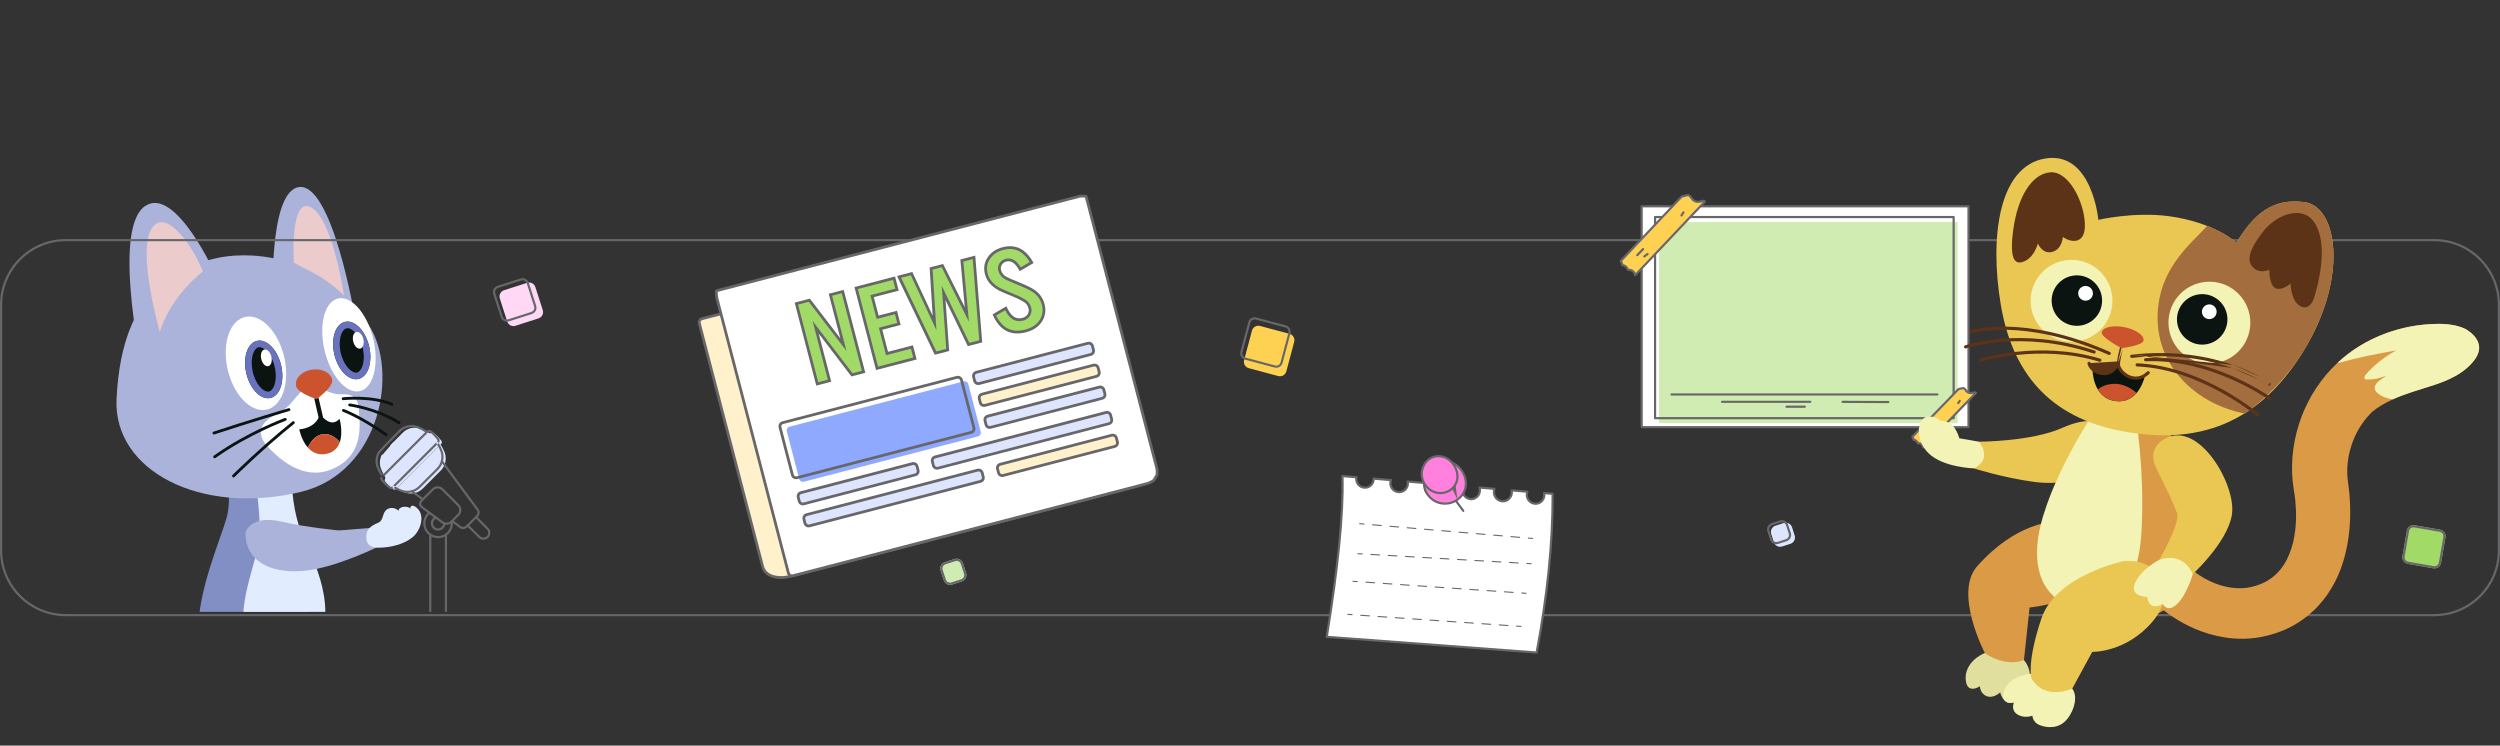 <svg width="1140" height="340" viewBox="0 0 1140 340" fill="none" xmlns="http://www.w3.org/2000/svg">
<rect x="0" y="0" width="1140" height="340" fill="#333333" stroke="none"/>
<g clip-path="url(#clip0_192_7553)">
<g clip-path="url(#clip1_192_7553)">
<path fill-rule="evenodd" clip-rule="evenodd" d="M205.51 237.523C204.575 238.459 203.096 238.569 202.032 237.783L192.684 230.875C191.977 230.353 191.9 229.325 192.521 228.704L197.714 223.512C198.735 222.49 200.392 222.49 201.413 223.512L208.618 230.716C209.639 231.738 209.639 233.394 208.618 234.416L205.51 237.523ZM201.438 238.587C202.9 239.668 204.932 239.516 206.217 238.23L209.325 235.123C210.737 233.711 210.737 231.421 209.325 230.009L202.121 222.805C202.121 222.805 202.121 222.805 202.121 222.805C200.708 221.392 198.419 221.392 197.007 222.805L191.814 227.997C191.814 227.997 191.814 227.997 191.814 227.997C190.761 229.05 190.891 230.794 192.089 231.68M192.089 231.68L201.438 238.587C201.438 238.587 201.438 238.587 201.438 238.587" fill="#67676A"/>
<path d="M180.627 222.968L201.182 202.413C201.552 202.043 201.601 201.455 201.289 201.036C200.287 199.69 199.118 198.477 197.811 197.426C197.392 197.089 196.784 197.129 196.404 197.509L179.25 201.759L173.772 208.128L175.723 218.19C175.343 218.57 175.303 219.178 175.64 219.597C176.691 220.904 177.904 222.072 179.25 223.075C179.669 223.387 180.257 223.338 180.627 222.968Z" fill="#DDE5FF"/>
<path d="M174.327 207.011C173.726 208.022 173.351 209.13 173.248 210.301C173.146 211.473 173.309 212.653 173.726 213.753C174.291 215.241 175.044 216.65 175.967 217.946" fill="#DDE5FF"/>
<path d="M196.159 197.754C194.864 196.83 193.454 196.077 191.966 195.512C190.558 194.979 189.025 194.863 187.553 195.179C186.081 195.496 184.731 196.23 183.666 197.295L177.732 203.294" fill="#DDE5FF"/>
<path d="M180.9 222.695C182.033 223.439 183.244 224.057 184.512 224.538C185.92 225.071 187.452 225.187 188.925 224.871C190.397 224.554 191.747 223.819 192.812 222.755L200.969 214.598C202.034 213.533 202.768 212.183 203.085 210.711C203.401 209.238 203.285 207.706 202.752 206.297C202.271 205.03 201.653 203.819 200.909 202.686" fill="#DDE5FF"/>
<path fill-rule="evenodd" clip-rule="evenodd" d="M185.959 193.946C187.525 193.609 189.156 193.732 190.654 194.3C192.051 194.83 193.38 195.521 194.614 196.361C195.172 195.852 196.031 195.806 196.635 196.291C197.975 197.37 199.173 198.613 200.2 199.992C200.2 199.992 200.2 199.992 200.2 199.992C200.661 200.611 200.588 201.468 200.058 202.01C199.986 201.895 199.912 201.781 199.837 201.667C199.751 201.535 199.613 201.458 199.468 201.444L199.339 201.315C199.538 201.116 199.559 200.806 199.398 200.59C198.422 199.278 197.282 198.096 196.008 197.071C196.008 197.071 196.008 197.071 196.008 197.071C195.794 196.898 195.473 196.914 195.268 197.118L174.588 217.799C174.383 218.003 174.367 218.324 174.54 218.539C174.54 218.539 174.54 218.539 174.54 218.539C175.565 219.813 176.748 220.952 178.059 221.929C178.059 221.929 178.059 221.929 178.059 221.929C178.275 222.09 178.585 222.068 178.784 221.87L178.913 221.999C178.927 222.144 179.005 222.282 179.136 222.368C179.25 222.443 179.364 222.516 179.48 222.588C178.938 223.119 178.081 223.192 177.462 222.731C176.083 221.704 174.839 220.506 173.761 219.166C173.275 218.562 173.321 217.703 173.83 217.145C173.909 217.261 173.989 217.377 174.071 217.491C174.171 217.631 174.33 217.705 174.49 217.701C174.49 217.701 174.49 217.701 174.49 217.701C174.586 217.699 174.684 217.669 174.768 217.608C174.993 217.448 175.046 217.136 174.885 216.911C174.771 216.75 174.659 216.587 174.549 216.423L193.892 197.08C192.768 196.333 191.563 195.714 190.3 195.235C188.981 194.736 187.547 194.627 186.169 194.924C184.791 195.22 183.528 195.907 182.531 196.903C182.531 196.904 182.53 196.904 182.53 196.904L176.604 202.895L173.231 206.541C172.684 207.476 172.351 208.521 172.257 209.6C172.161 210.697 172.314 211.801 172.705 212.831C173.184 214.094 173.803 215.299 174.549 216.423L173.881 217.092C173.881 217.092 173.881 217.092 173.881 217.092C173.863 217.109 173.846 217.127 173.83 217.145C172.991 215.911 172.299 214.582 171.769 213.185C171.326 212.015 171.152 210.76 171.261 209.513C171.37 208.267 171.758 207.061 172.398 205.985C172.416 205.955 172.437 205.927 172.46 205.901L175.875 202.21L175.887 202.197L181.821 196.199L181.823 196.197C182.956 195.064 184.392 194.282 185.959 193.946ZM180.206 221.862L179.491 222.577C179.487 222.581 179.483 222.585 179.48 222.588C180.543 223.255 181.671 223.815 182.845 224.26C184.343 224.828 185.974 224.951 187.541 224.615C189.107 224.278 190.543 223.496 191.676 222.363L199.833 214.207C200.966 213.074 201.748 211.638 202.084 210.071C202.421 208.504 202.298 206.874 201.73 205.376C201.285 204.201 200.724 203.074 200.058 202.01C200.054 202.014 200.05 202.018 200.046 202.022L199.331 202.737C199.224 202.561 199.115 202.388 199.002 202.216C198.871 202.017 198.901 201.759 199.059 201.595L199.072 201.581C199.094 201.56 199.119 201.541 199.145 201.524C199.244 201.458 199.358 201.433 199.468 201.444L199.339 201.315L199.072 201.581C199.068 201.586 199.063 201.59 199.059 201.595L179.065 221.589C179.06 221.594 179.055 221.598 179.051 221.603L178.784 221.87L178.913 221.999C178.902 221.889 178.928 221.775 178.993 221.676C179.01 221.649 179.03 221.625 179.051 221.603L179.065 221.589C179.229 221.431 179.487 221.402 179.685 221.532C179.857 221.645 180.031 221.755 180.206 221.862ZM183.199 223.325C183.199 223.325 183.199 223.325 183.199 223.325V223.325ZM183.199 223.325C184.518 223.825 185.952 223.933 187.33 223.637C188.709 223.341 189.972 222.653 190.969 221.656L199.126 213.5C200.123 212.503 200.81 211.239 201.107 209.861C201.403 208.483 201.294 207.048 200.795 205.73C200.795 205.73 200.795 205.73 200.795 205.73C200.4 204.689 199.91 203.687 199.331 202.737L180.206 221.862C181.156 222.441 182.158 222.931 183.199 223.325Z" fill="#67676A"/>
<path fill-rule="evenodd" clip-rule="evenodd" d="M210.142 239.901C210.142 239.901 210.142 239.901 210.142 239.901L206.457 237.178C206.235 237.014 205.922 237.061 205.758 237.283C205.594 237.505 205.641 237.818 205.863 237.982L209.548 240.705C210.084 241.101 210.744 241.291 211.408 241.242C212.072 241.192 212.696 240.906 213.167 240.435C213.167 240.435 213.167 240.435 213.167 240.435L217.904 235.698C218.375 235.227 218.661 234.603 218.711 233.939C218.76 233.275 218.57 232.615 218.174 232.079L201.902 210.057C201.738 209.835 201.425 209.788 201.203 209.952C200.981 210.117 200.934 210.43 201.098 210.652L217.37 232.673C217.37 232.673 217.37 232.673 217.37 232.673C217.623 233.016 217.745 233.439 217.714 233.864C217.682 234.29 217.498 234.689 217.197 234.991L212.46 239.728C212.158 240.029 211.758 240.213 211.333 240.245C210.908 240.276 210.485 240.154 210.142 239.901Z" fill="#67676A"/>
<path fill-rule="evenodd" clip-rule="evenodd" d="M193.209 228.01C193.373 227.787 193.326 227.474 193.104 227.31L188.121 223.629C187.899 223.465 187.586 223.512 187.422 223.734C187.258 223.956 187.305 224.269 187.527 224.433L192.509 228.114C192.731 228.279 193.045 228.232 193.209 228.01Z" fill="#67676A"/>
<path fill-rule="evenodd" clip-rule="evenodd" d="M218.174 245.195C219.414 246.435 221.424 246.435 222.664 245.195C223.904 243.955 223.904 241.945 222.664 240.705C222.664 240.705 222.664 240.705 222.664 240.705L217.427 235.468C217.232 235.272 216.915 235.272 216.72 235.468C216.525 235.663 216.525 235.979 216.72 236.175L221.957 241.412C222.806 242.261 222.806 243.639 221.957 244.488C221.108 245.338 219.73 245.338 218.881 244.488C218.881 244.488 218.881 244.488 218.881 244.488L213.644 239.251C213.448 239.056 213.132 239.056 212.936 239.251C212.741 239.446 212.741 239.763 212.936 239.958L218.174 245.195Z" fill="#67676A"/>
<path fill-rule="evenodd" clip-rule="evenodd" d="M199.775 244.428C196.587 244.428 194.003 241.844 194.003 238.656C194.003 236.856 194.827 235.248 196.12 234.189C196.334 234.014 196.365 233.699 196.19 233.485C196.015 233.272 195.7 233.24 195.487 233.415C193.972 234.656 193.003 236.543 193.003 238.656C193.003 242.396 196.035 245.428 199.775 245.428C203.515 245.428 206.547 242.396 206.547 238.656C206.547 238.326 206.522 238.003 206.477 237.688C206.438 237.415 206.185 237.225 205.912 237.264C205.638 237.303 205.448 237.556 205.487 237.83C205.526 238.101 205.547 238.377 205.547 238.656C205.547 241.844 202.963 244.428 199.775 244.428Z" fill="#67676A"/>
<path fill-rule="evenodd" clip-rule="evenodd" d="M199.774 240.974C198.494 240.974 197.457 239.936 197.457 238.656C197.457 237.66 198.086 236.812 198.972 236.485C199.231 236.389 199.363 236.101 199.267 235.842C199.172 235.583 198.884 235.451 198.625 235.547C197.362 236.014 196.457 237.226 196.457 238.656C196.457 240.488 197.942 241.974 199.774 241.974C201.607 241.974 203.092 240.488 203.092 238.656C203.092 238.643 203.091 238.632 203.091 238.624L203.09 238.611C203.079 238.341 202.854 238.127 202.582 238.132C202.306 238.137 202.086 238.364 202.091 238.64C202.091 238.652 202.091 238.662 202.092 238.668L202.092 238.669C202.085 239.943 201.05 240.974 199.774 240.974Z" fill="#67676A"/>
<path fill-rule="evenodd" clip-rule="evenodd" d="M203.345 243.311C203.621 243.311 203.845 243.535 203.845 243.811L203.845 287.759C203.845 288.836 202.972 289.709 201.895 289.709H197.653C196.576 289.709 195.703 288.836 195.703 287.759V243.811C195.703 243.535 195.927 243.311 196.203 243.311C196.479 243.311 196.703 243.535 196.703 243.811V287.759C196.703 288.284 197.129 288.709 197.653 288.709H201.895C202.42 288.709 202.845 288.284 202.845 287.759L202.845 243.811C202.845 243.535 203.069 243.311 203.345 243.311Z" fill="#67676A"/>
</g>
<path d="M103.033 213.484C103.033 213.484 105.889 226.739 103.375 235.957C100.86 245.176 90.288 269.163 90.51 286.916C90.731 304.669 106.34 313.516 120.568 315.741C134.796 317.967 145.892 293.458 140.828 278.704C135.767 263.95 128.686 244.348 127.774 233.71C126.862 223.072 126.052 217.752 126.052 217.752L103.033 213.484Z" fill="#828FC4"/>
<path d="M133.098 219.858C133.098 219.858 133.071 233.67 138.687 245.99C144.301 258.308 156.67 282.096 139.887 304.523C139.887 304.523 133.821 314.742 122.58 310.028C115.137 306.905 109.814 293.118 110.971 278.947C112.128 264.776 118.188 252.478 118.422 242.943C118.656 233.409 116.447 218.756 116.447 218.756L133.098 219.858Z" fill="#E1EDFF"/>
<path fill-rule="evenodd" clip-rule="evenodd" d="M124.482 137.269C124.482 137.269 122.36 88.609 135.778 85.418C151.392 81.702 161.986 145.444 161.986 145.444L124.482 137.269Z" fill="#ACB3DB"/>
<path d="M142.192 94.773C152.39 101.017 157.404 138.004 157.404 138.004C146.398 125.955 134.011 119.763 134.011 119.763C134.011 119.763 131.994 88.529 142.192 94.773Z" fill="#EBCBCC"/>
<path fill-rule="evenodd" clip-rule="evenodd" d="M168.141 148.265C181.876 169.009 173.665 215.632 136.961 224.364C91.523 235.173 51.671 214.714 53.147 182.051C55.533 129.252 83.807 121.264 98.338 117.801C109.81 115.066 144.696 112.852 168.141 148.265Z" fill="#ACB3DB"/>
<path fill-rule="evenodd" clip-rule="evenodd" d="M65.94 173.884C65.94 173.884 50.364 105.155 66.017 94.06C79.987 84.158 98.546 125.793 98.546 125.793L65.94 173.884Z" fill="#ACB3DB"/>
<path d="M92.553 123.751C92.553 123.751 78.156 134.445 72.88 151.347C72.88 151.347 62.548 115.494 69.001 104.48C74.583 94.958 86.242 108.699 92.553 123.751Z" fill="#EBCBCC"/>
<path d="M138.228 177.721C138.228 177.721 135.695 180.076 132.971 183.532C130.247 186.988 126.225 188.517 123.328 190.432C120.431 192.348 115.948 196.681 121.691 203.203C127.12 209.368 138.214 219.026 150.612 214.249C166.701 208.049 164.044 192.875 163.548 186.08C163.051 179.286 157.85 179.729 154.745 179.797C151.639 179.866 146.592 177.123 143.839 176.698C141.085 176.274 138.228 177.721 138.228 177.721Z" fill="white"/>
<path d="M169.329 151.447C165.662 140.144 158.125 133.576 152.49 136.779C146.855 139.98 145.257 151.73 148.924 163.034C152.59 174.339 160.127 180.905 165.763 177.702C171.398 174.5 172.996 162.75 169.329 151.447Z" fill="white"/>
<path d="M167.754 155.966C165.407 149.022 160.21 145.1 156.144 147.218C152.08 149.326 150.696 156.674 153.043 163.617C155.394 170.56 160.59 174.473 164.653 172.365C168.715 170.25 170.106 162.909 167.754 155.966Z" fill="#0B1411"/>
<path fill-rule="evenodd" clip-rule="evenodd" d="M167.754 155.966C165.407 149.022 160.21 145.1 156.144 147.218C152.08 149.326 150.696 156.674 153.043 163.617C155.394 170.56 160.59 174.473 164.653 172.365C168.715 170.25 170.106 162.909 167.754 155.966ZM164.913 156.928L164.912 156.926C163.884 153.885 162.3 151.729 160.788 150.589C159.296 149.465 158.228 149.515 157.53 149.879L157.525 149.881C156.644 150.338 155.611 151.651 155.137 154.161C154.68 156.58 154.862 159.629 155.884 162.655C156.914 165.696 158.499 167.85 160.011 168.989C161.502 170.112 162.571 170.065 163.269 169.703C164.154 169.242 165.187 167.924 165.661 165.418C166.119 163 165.937 159.953 164.913 156.928Z" fill="#6973BD"/>
<path d="M165.518 154.05C166.205 156.076 165.798 158.214 164.613 158.834C163.431 159.444 161.913 158.308 161.23 156.281C160.544 154.255 160.951 152.117 162.135 151.497C163.32 150.877 164.836 152.023 165.518 154.05Z" fill="white"/>
<path d="M128.642 159.455C124.831 148.195 116.4 141.833 109.809 145.262C103.222 148.69 100.97 160.605 104.777 171.866C108.59 183.135 117.023 189.487 123.61 186.059C130.201 182.63 132.455 170.725 128.642 159.455Z" fill="white"/>
<path d="M127.62 164.623C125.268 157.68 120.071 153.757 116.009 155.875C111.946 157.983 110.554 165.324 112.908 172.268C115.257 179.22 120.452 183.133 124.521 181.022C128.58 178.907 129.967 171.566 127.62 164.623Z" fill="#0B1411"/>
<path fill-rule="evenodd" clip-rule="evenodd" d="M112.908 172.268C115.257 179.22 120.452 183.134 124.521 181.022C128.58 178.907 129.967 171.566 127.62 164.623C125.268 157.68 120.071 153.757 116.009 155.875C111.946 157.983 110.554 165.324 112.908 172.268ZM117.396 158.535C116.513 158.993 115.474 160.309 115 162.816C114.542 165.232 114.724 168.279 115.749 171.304L115.75 171.307C116.779 174.354 118.363 176.509 119.875 177.648C121.364 178.77 122.434 178.724 123.136 178.361C124.019 177.899 125.051 176.582 125.525 174.076C125.982 171.658 125.801 168.611 124.778 165.585C123.748 162.544 122.163 160.387 120.65 159.247C119.157 158.121 118.091 158.173 117.396 158.535Z" fill="#6973BD"/>
<path d="M123.59 162.059C124.277 164.085 123.872 166.232 122.686 166.843C121.501 167.463 119.985 166.318 119.303 164.291C118.616 162.264 119.023 160.126 120.203 159.507C121.389 158.897 122.908 160.032 123.59 162.059Z" fill="white"/>
<path fill-rule="evenodd" clip-rule="evenodd" d="M131.567 186.159C131.914 186.056 132.28 186.255 132.382 186.603C132.485 186.951 132.286 187.316 131.938 187.418L131.752 186.789L131.567 186.159ZM131.566 186.159C131.566 186.159 131.567 186.159 131.752 186.789C131.938 187.418 131.938 187.418 131.938 187.418L131.727 187.481C131.588 187.522 131.381 187.584 131.113 187.663C130.576 187.823 129.791 188.057 128.801 188.354C126.819 188.948 124.015 189.794 120.721 190.803C114.132 192.822 105.589 195.491 97.766 198.095C97.422 198.21 97.05 198.024 96.936 197.68C96.821 197.336 97.007 196.964 97.351 196.849C105.189 194.24 113.743 191.567 120.336 189.548C123.633 188.537 126.44 187.69 128.423 187.096C129.415 186.799 130.201 186.564 130.738 186.405C131.007 186.325 131.214 186.263 131.354 186.222L131.566 186.159Z" fill="#0B1411"/>
<path fill-rule="evenodd" clip-rule="evenodd" d="M130.678 191.017C130.802 191.358 130.627 191.735 130.286 191.859L130.283 191.849C130.286 191.859 130.286 191.859 130.286 191.859L130.286 191.859L130.284 191.86L130.275 191.863L130.241 191.876C130.21 191.887 130.163 191.905 130.101 191.928C129.977 191.974 129.792 192.044 129.551 192.137C129.069 192.324 128.362 192.602 127.465 192.972C125.669 193.71 123.112 194.809 120.072 196.249C113.989 199.133 105.983 203.379 98.272 208.839C97.976 209.049 97.567 208.979 97.357 208.683C97.147 208.387 97.218 207.977 97.513 207.767C105.306 202.25 113.384 197.966 119.509 195.063C122.573 193.611 125.152 192.502 126.965 191.757C127.872 191.384 128.588 191.102 129.078 190.912C129.323 190.818 129.512 190.746 129.639 190.698C129.703 190.674 129.752 190.656 129.785 190.644L129.822 190.63L129.836 190.625C129.836 190.625 129.836 190.625 130.061 191.242L129.836 190.625C130.177 190.501 130.554 190.676 130.678 191.017Z" fill="#0B1411"/>
<path fill-rule="evenodd" clip-rule="evenodd" d="M134.272 192.311C134.5 192.594 134.455 193.007 134.173 193.235C126.743 199.217 119.938 205.286 114.988 209.862C112.514 212.149 110.505 214.062 109.115 215.402C108.419 216.073 107.879 216.6 107.513 216.959C107.33 217.139 107.19 217.277 107.096 217.37C107.049 217.416 107.014 217.451 106.99 217.474L106.955 217.509C106.955 217.509 106.955 217.509 106.492 217.044C106.028 216.579 106.028 216.579 106.029 216.579L106.029 216.578L106.065 216.542C106.089 216.518 106.125 216.483 106.173 216.436C106.268 216.342 106.409 216.203 106.593 216.022C106.962 215.66 107.505 215.13 108.203 214.457C109.599 213.111 111.615 211.192 114.097 208.897C119.06 204.309 125.889 198.218 133.349 192.212C133.632 191.984 134.045 192.029 134.272 192.311ZM106.027 217.507C105.771 217.251 105.771 216.835 106.028 216.579L106.492 217.044L106.955 217.509C106.698 217.765 106.283 217.764 106.027 217.507Z" fill="#0B1411"/>
<path fill-rule="evenodd" clip-rule="evenodd" d="M155.993 186.928C156.118 186.587 156.496 186.414 156.836 186.54L156.608 187.155C156.836 186.54 156.836 186.54 156.837 186.54L156.839 186.54L156.844 186.542L156.864 186.55C156.881 186.556 156.905 186.566 156.938 186.578C157.002 186.603 157.097 186.64 157.221 186.69C157.47 186.789 157.834 186.94 158.307 187.145C159.252 187.556 160.627 188.187 162.359 189.071C165.822 190.839 170.71 193.621 176.432 197.682C176.728 197.892 176.797 198.302 176.588 198.597C176.378 198.893 175.968 198.963 175.672 198.753C170.007 194.732 165.174 191.983 161.761 190.241C160.055 189.369 158.705 188.75 157.783 188.35C157.323 188.149 156.969 188.004 156.732 187.909C156.614 187.861 156.525 187.826 156.466 187.804C156.436 187.792 156.414 187.784 156.4 187.778L156.384 187.773L156.381 187.771C156.041 187.645 155.867 187.268 155.993 186.928Z" fill="#0B1411"/>
<path fill-rule="evenodd" clip-rule="evenodd" d="M159.38 185.306L159.381 185.306L159.386 185.307L159.41 185.31C159.431 185.313 159.464 185.318 159.508 185.324C159.595 185.336 159.725 185.355 159.895 185.382C160.236 185.435 160.738 185.519 161.373 185.641C162.644 185.884 164.449 186.275 166.582 186.871C170.852 188.062 176.41 190.064 181.604 193.301C181.911 193.493 182.316 193.399 182.508 193.091C182.7 192.783 182.606 192.378 182.298 192.186C176.963 188.861 171.277 186.818 166.935 185.606C164.762 184.999 162.92 184.599 161.619 184.351C160.969 184.227 160.453 184.14 160.099 184.085C159.922 184.057 159.785 184.037 159.692 184.023C159.645 184.017 159.609 184.012 159.585 184.009L159.557 184.005L159.549 184.004L159.546 184.004C159.546 184.003 159.546 184.003 159.463 184.655L159.546 184.003C159.186 183.958 158.857 184.212 158.811 184.572C158.766 184.931 159.02 185.26 159.38 185.306Z" fill="#0B1411"/>
<path fill-rule="evenodd" clip-rule="evenodd" d="M156.543 182.474L156.544 182.474L156.55 182.473L156.576 182.47C156.6 182.468 156.635 182.464 156.682 182.46C156.776 182.45 156.916 182.437 157.099 182.422C157.464 182.391 157.997 182.351 158.668 182.315C160.01 182.244 161.896 182.189 164.072 182.258C168.438 182.396 173.909 183.029 178.48 184.971C178.814 185.113 179.199 184.957 179.341 184.624C179.483 184.29 179.327 183.904 178.994 183.762C174.202 181.726 168.541 181.086 164.114 180.946C161.893 180.875 159.969 180.931 158.598 181.004C157.913 181.04 157.365 181.081 156.988 181.113C156.799 181.129 156.653 181.143 156.553 181.153C156.504 181.158 156.465 181.161 156.439 181.164L156.409 181.167L156.401 181.168L156.398 181.169C156.398 181.169 156.398 181.169 156.471 181.821L156.398 181.169C156.038 181.209 155.778 181.533 155.818 181.894C155.858 182.254 156.183 182.514 156.543 182.474C156.543 182.474 156.543 182.474 156.543 182.474Z" fill="#0B1411"/>
<path d="M145.984 188.974C146.756 189.717 150.814 195.328 154.833 190.997C154.833 190.997 156.56 196.947 154.948 201.64C154.948 201.64 151.862 197.364 147.142 198.019C142.423 198.675 140.421 204.134 140.421 204.134C137.407 200.758 136.464 195.782 136.464 195.782C136.464 195.782 144.044 195.538 145.893 188.883C145.895 188.884 145.922 188.913 145.984 188.974Z" fill="#0A1311"/>
<path d="M147.141 198.019C151.86 197.364 154.947 201.64 154.947 201.64C154.114 204.071 152.389 206.159 149.067 206.915C145.13 207.809 142.345 206.3 140.419 204.136C140.42 204.134 142.421 198.674 147.141 198.019Z" fill="#CB542F"/>
<path fill-rule="evenodd" clip-rule="evenodd" d="M144.143 181.032C144.681 180.908 145.218 181.243 145.343 181.781L147.248 189.991C147.373 190.529 147.038 191.066 146.5 191.191C145.962 191.316 145.425 190.981 145.3 190.443L143.395 182.233C143.27 181.695 143.605 181.157 144.143 181.032Z" fill="#0B1411"/>
<path d="M141.958 168.602C146.511 167.803 150.773 169.828 151.48 173.112C152.184 176.405 144.366 182.004 144.366 182.004C144.366 182.004 135.696 179.289 134.995 176.003C134.292 172.719 137.412 169.407 141.958 168.602Z" fill="#CB542F"/>
<path d="M111.924 242.836C111.924 242.836 114.188 234.492 128.588 237.886C139.752 240.516 154.532 241.883 154.532 241.883L171.397 240.558L174.024 248.529C174.024 248.529 153.186 259.117 138.131 260.356C123.077 261.595 111.825 255.742 111.924 242.836Z" fill="#ACB3DB"/>
<path d="M168.316 240.945C167.08 242.248 166.858 244.416 167.136 246.133C167.644 249.27 170.358 249.806 173.161 249.744C178.243 249.63 184.292 248.197 188.235 244.896C191.972 241.769 194.286 234.181 189.312 231.026C188.834 230.723 188.248 230.481 187.713 230.666C187.178 230.851 186.882 231.649 187.325 232.001C185.978 230.871 183.879 230.747 182.411 231.714C181.921 232.036 181.488 232.741 181.906 233.151C180.793 231.733 178.67 231.22 177.03 231.971C174.366 233.193 175.054 236.166 173.343 237.827C173.007 238.153 172.56 238.333 172.127 238.519C170.736 239.112 169.356 239.847 168.316 240.945Z" fill="#E1EDFF"/>
</g>
<path d="M240.358 128.969L229.857 132.337C228.279 132.843 227.41 134.532 227.916 136.11L231.284 146.611C231.79 148.188 233.479 149.057 235.057 148.551L245.558 145.183C247.136 144.677 248.005 142.988 247.498 141.41L244.13 130.909C243.624 129.331 241.935 128.463 240.358 128.969Z" fill="#FED8F5"/>
<path fill-rule="evenodd" clip-rule="evenodd" d="M237.663 127.921L227.162 131.289C226.11 131.626 225.531 132.752 225.868 133.804L229.236 144.305C229.574 145.357 230.7 145.936 231.752 145.599L242.253 142.231C243.304 141.893 243.884 140.767 243.546 139.715L240.178 129.215C239.841 128.163 238.715 127.584 237.663 127.921ZM226.857 130.337L237.358 126.969C238.935 126.463 240.624 127.331 241.13 128.909L244.498 139.41C245.005 140.988 244.136 142.677 242.558 143.183L232.057 146.551C230.479 147.057 228.79 146.188 228.284 144.611L224.916 134.11C224.41 132.532 225.279 130.843 226.857 130.337Z" fill="#67676A"/>
<path d="M813.391 238.489L809.613 239.701C808.035 240.207 807.166 241.896 807.672 243.474L808.884 247.252C809.39 248.83 811.079 249.699 812.657 249.193L816.436 247.981C818.013 247.475 818.882 245.786 818.376 244.208L817.164 240.429C816.658 238.851 814.969 237.983 813.391 238.489Z" fill="#DDE5FF"/>
<path fill-rule="evenodd" clip-rule="evenodd" d="M811.941 238.27L808.162 239.482C807.11 239.819 806.531 240.946 806.868 241.997L808.08 245.776C808.418 246.828 809.544 247.407 810.596 247.07L814.375 245.858C815.426 245.52 816.005 244.394 815.668 243.342L814.456 239.564C814.119 238.512 812.993 237.933 811.941 238.27ZM807.857 238.53L811.635 237.318C813.213 236.812 814.902 237.681 815.408 239.258L816.62 243.037C817.126 244.615 816.258 246.304 814.68 246.81L810.901 248.022C809.323 248.528 807.634 247.659 807.128 246.082L805.916 242.303C805.41 240.725 806.279 239.036 807.857 238.53Z" fill="#67676A"/>
<path d="M588.025 152.229L574.574 148.639C572.973 148.212 571.329 149.164 570.902 150.765L567.312 164.216C566.885 165.816 567.836 167.461 569.437 167.888L582.888 171.477C584.489 171.905 586.133 170.953 586.56 169.352L590.15 155.901C590.577 154.3 589.626 152.656 588.025 152.229Z" fill="#FFD152"/>
<path fill-rule="evenodd" clip-rule="evenodd" d="M586.079 149.329L572.628 145.74C571.561 145.455 570.465 146.089 570.18 147.156L566.591 160.608C566.306 161.675 566.94 162.771 568.007 163.056L581.458 166.645C582.526 166.93 583.622 166.296 583.906 165.228L587.496 151.777C587.781 150.71 587.147 149.614 586.079 149.329ZM572.886 144.774L586.337 148.363C587.938 148.79 588.889 150.434 588.462 152.035L584.873 165.486C584.445 167.087 582.801 168.039 581.201 167.611L567.749 164.022C566.149 163.595 565.197 161.951 565.624 160.35L569.214 146.899C569.641 145.298 571.285 144.346 572.886 144.774Z" fill="#67676A"/>
<path d="M435.335 254.916L430.857 256.353C429.279 256.859 428.41 258.548 428.916 260.126L430.353 264.604C430.859 266.182 432.548 267.051 434.126 266.545L438.604 265.108C440.182 264.602 441.051 262.913 440.545 261.335L439.108 256.857C438.602 255.279 436.913 254.41 435.335 254.916Z" fill="#D0ECB3"/>
<path fill-rule="evenodd" clip-rule="evenodd" d="M435.641 255.869L431.162 257.305C430.11 257.642 429.531 258.768 429.868 259.82L431.305 264.299C431.642 265.351 432.768 265.93 433.82 265.593L438.299 264.156C439.351 263.819 439.93 262.693 439.593 261.641L438.156 257.162C437.819 256.11 436.693 255.531 435.641 255.869ZM430.857 256.353L435.335 254.916C436.913 254.41 438.602 255.279 439.108 256.857L440.545 261.335C441.051 262.913 440.182 264.602 438.604 265.108L434.126 266.545C432.548 267.051 430.859 266.182 430.353 264.604L428.916 260.126C428.41 258.548 429.279 256.859 430.857 256.353Z" fill="#67676A"/>
<path d="M1112.7 241.54L1101.01 239.513C1099.38 239.23 1097.82 240.323 1097.54 241.956L1095.51 253.649C1095.23 255.281 1096.32 256.834 1097.96 257.117L1109.65 259.145C1111.28 259.428 1112.83 258.334 1113.12 256.702L1115.14 245.009C1115.43 243.376 1114.33 241.824 1112.7 241.54Z" fill="#A1DA67"/>
<path fill-rule="evenodd" clip-rule="evenodd" d="M1112.53 242.526L1100.84 240.498C1099.75 240.309 1098.71 241.038 1098.53 242.127L1096.5 253.82C1096.31 254.908 1097.04 255.943 1098.13 256.132L1109.82 258.16C1110.91 258.349 1111.94 257.619 1112.13 256.531L1114.16 244.838C1114.35 243.75 1113.62 242.714 1112.53 242.526ZM1101.01 239.513L1112.7 241.54C1114.33 241.824 1115.43 243.376 1115.14 245.009L1113.12 256.702C1112.83 258.334 1111.28 259.428 1109.65 259.145L1097.96 257.117C1096.32 256.834 1095.23 255.281 1095.51 253.649L1097.54 241.956C1097.82 240.323 1099.38 239.23 1101.01 239.513Z" fill="#67676A"/>
<path fill-rule="evenodd" clip-rule="evenodd" d="M1110 110H30C13.984 110 1 122.984 1 139V251C1 267.016 13.984 280 30 280H1110C1126.02 280 1139 267.016 1139 251V139C1139 122.984 1126.02 110 1110 110ZM30 109C13.431 109 0 122.431 0 139V251C0 267.569 13.431 281 30 281H1110C1126.57 281 1140 267.569 1140 251V139C1140 122.431 1126.57 109 1110 109H30Z" fill="#67676A"/>
<path d="M320.097 145.338C319.661 145.452 319.288 145.734 319.06 146.122C318.832 146.51 318.768 146.973 318.881 147.409L347.715 258.218C349.387 264.643 358.271 263.231 358.271 263.231C359.193 263.083 360.686 262.769 361.598 262.532L521.099 221.028C521.534 220.914 521.907 220.633 522.135 220.244C522.363 219.856 522.428 219.393 522.314 218.957L492.045 102.631C491.931 102.195 491.649 101.822 491.261 101.594C490.873 101.366 490.41 101.302 489.974 101.415L320.097 145.338Z" fill="#FFF1CB"/>
<path d="M521.259 221.644L361.746 263.151C360.83 263.39 359.312 263.71 358.369 263.859C356.756 264.073 355.12 264.038 353.517 263.757C350.079 263.121 347.867 261.28 347.112 258.375L318.277 147.562C318.122 146.963 318.211 146.327 318.525 145.794C318.838 145.261 319.351 144.874 319.949 144.719L489.826 100.795C490.425 100.641 491.061 100.73 491.595 101.043C492.129 101.356 492.516 101.868 492.673 102.467L522.943 218.793C523.02 219.091 523.037 219.401 522.994 219.706C522.951 220.01 522.849 220.303 522.692 220.568C522.536 220.833 522.329 221.064 522.083 221.249C521.837 221.433 521.557 221.568 521.259 221.644ZM320.258 145.954C320.123 145.989 319.996 146.05 319.885 146.133C319.774 146.217 319.68 146.322 319.609 146.441C319.539 146.561 319.492 146.694 319.473 146.832C319.454 146.97 319.462 147.11 319.497 147.245L348.332 258.058C349.841 263.858 358.089 262.616 358.172 262.599C359.082 262.454 360.546 262.148 361.43 261.918L520.938 220.411C521.211 220.341 521.444 220.164 521.586 219.922C521.729 219.679 521.769 219.39 521.698 219.117L491.428 102.791C491.356 102.518 491.179 102.286 490.936 102.143C490.693 102.001 490.403 101.961 490.13 102.032L320.258 145.954Z" fill="#67676A"/>
<path d="M523.185 220.485C524.255 220.167 525.26 219.664 526.154 218.997L527.582 216.564C527.729 215.458 527.681 214.335 527.438 213.246L495.25 89.545C494.18 89.323 493.076 89.331 492.01 89.568L327.46 132.386C326.692 132.586 326.681 132.764 326.681 132.764C326.603 133.881 326.69 135.004 326.939 136.097L359.523 261.317C359.636 261.753 359.918 262.126 360.307 262.354C360.695 262.582 361.158 262.646 361.594 262.533L523.185 220.485Z" fill="white"/>
<path d="M523.346 221.101L361.746 263.151C361.147 263.306 360.511 263.217 359.977 262.904C359.444 262.59 359.056 262.078 358.899 261.48L326.315 136.259C326.045 135.094 325.952 133.896 326.039 132.703C326.093 132.154 326.738 131.916 327.296 131.771L491.85 88.952C493.02 88.686 494.233 88.679 495.406 88.93L495.771 89.019L528.056 213.09C528.322 214.265 528.375 215.478 528.212 216.672L528.193 216.787L526.646 219.422L526.557 219.498C525.591 220.22 524.504 220.763 523.346 221.101ZM327.288 133.106C327.255 134.057 327.343 135.009 327.551 135.937L360.135 261.158C360.207 261.43 360.384 261.662 360.626 261.804C360.869 261.947 361.157 261.987 361.43 261.918L523.025 219.868C523.971 219.584 524.863 219.144 525.665 218.567L526.973 216.345C527.085 215.364 527.034 214.371 526.823 213.406L494.735 90.092C493.881 89.97 493.013 90.002 492.171 90.184L327.621 133.002C327.508 133.031 327.397 133.065 327.288 133.106Z" fill="#67676A"/>
<path d="M439.466 173.899L359.995 194.578C359.088 194.815 358.543 195.742 358.779 196.649L364.454 218.456C364.69 219.364 365.617 219.908 366.525 219.672L445.996 198.993C446.903 198.756 447.447 197.829 447.211 196.922L441.537 175.115C441.301 174.207 440.374 173.663 439.466 173.899Z" fill="#8FA9FF"/>
<path d="M443.053 197.774L363.582 218.454C362.983 218.608 362.347 218.519 361.813 218.206C361.279 217.893 360.891 217.381 360.735 216.782L355.06 194.975C354.905 194.376 354.994 193.74 355.308 193.206C355.621 192.672 356.133 192.285 356.732 192.128L436.203 171.448C436.802 171.294 437.438 171.383 437.972 171.696C438.505 172.009 438.893 172.521 439.05 173.12L444.724 194.927C444.879 195.526 444.79 196.162 444.477 196.696C444.164 197.229 443.652 197.617 443.053 197.774ZM357.052 193.36C356.78 193.431 356.547 193.607 356.404 193.85C356.262 194.093 356.222 194.382 356.293 194.654L361.967 216.461C362.038 216.734 362.214 216.967 362.457 217.109C362.7 217.252 362.989 217.292 363.261 217.221L442.732 196.542C443.005 196.471 443.238 196.295 443.38 196.052C443.523 195.809 443.563 195.52 443.492 195.247L437.818 173.441C437.747 173.168 437.571 172.935 437.328 172.793C437.085 172.65 436.796 172.61 436.523 172.681L357.052 193.36Z" fill="#67676A"/>
<path d="M496.077 156.526L445.176 169.772C444.268 170.008 443.724 170.935 443.96 171.843L444.432 173.658C444.669 174.566 445.596 175.11 446.503 174.874L497.405 161.629C498.313 161.393 498.857 160.465 498.621 159.558L498.148 157.742C497.912 156.834 496.985 156.29 496.077 156.526Z" fill="#DDE5FF"/>
<path d="M497.566 162.245L446.664 175.49C446.065 175.646 445.428 175.558 444.894 175.244C444.36 174.931 443.973 174.418 443.817 173.819L443.344 172.003C443.188 171.403 443.277 170.767 443.59 170.233C443.904 169.699 444.417 169.311 445.016 169.155L495.918 155.91C496.517 155.755 497.153 155.844 497.687 156.157C498.22 156.471 498.608 156.983 498.765 157.581L499.238 159.397C499.392 159.997 499.303 160.633 498.99 161.166C498.677 161.7 498.165 162.088 497.566 162.245ZM445.337 170.388C445.064 170.459 444.831 170.635 444.689 170.877C444.546 171.12 444.506 171.41 444.577 171.682L445.049 173.498C445.12 173.77 445.296 174.003 445.539 174.146C445.782 174.288 446.071 174.329 446.344 174.258L497.245 161.012C497.518 160.942 497.751 160.765 497.893 160.523C498.036 160.28 498.076 159.99 498.005 159.718L497.533 157.902C497.462 157.63 497.286 157.397 497.043 157.254C496.8 157.112 496.511 157.072 496.238 157.142L445.337 170.388Z" fill="#67676A"/>
<path d="M498.679 166.522L447.777 179.767C446.869 180.003 446.325 180.93 446.561 181.838L447.034 183.654C447.27 184.561 448.197 185.106 449.105 184.869L500.006 171.624C500.914 171.388 501.458 170.461 501.222 169.553L500.75 167.737C500.513 166.83 499.586 166.286 498.679 166.522Z" fill="#FFF1CB"/>
<path d="M500.163 172.224L449.261 185.469C448.662 185.625 448.025 185.537 447.491 185.223C446.957 184.91 446.569 184.397 446.414 183.798L445.941 181.982C445.785 181.382 445.874 180.746 446.187 180.212C446.501 179.678 447.013 179.29 447.613 179.134L498.514 165.889C499.114 165.734 499.75 165.823 500.283 166.136C500.817 166.45 501.205 166.962 501.362 167.561L501.834 169.376C501.989 169.976 501.9 170.612 501.587 171.145C501.274 171.679 500.761 172.067 500.163 172.224ZM447.933 180.367C447.661 180.438 447.428 180.614 447.285 180.856C447.143 181.099 447.103 181.389 447.173 181.661L447.646 183.477C447.717 183.749 447.893 183.982 448.136 184.125C448.379 184.267 448.668 184.308 448.94 184.237L499.842 170.991C500.114 170.921 500.348 170.744 500.49 170.502C500.633 170.259 500.673 169.969 500.602 169.697L500.129 167.881C500.058 167.609 499.882 167.376 499.64 167.233C499.397 167.091 499.107 167.051 498.835 167.121L447.933 180.367Z" fill="#67676A"/>
<path d="M416.097 211.404L365.195 224.649C364.288 224.885 363.743 225.812 363.98 226.72L364.452 228.536C364.688 229.443 365.615 229.987 366.523 229.751L417.425 216.506C418.332 216.27 418.877 215.343 418.641 214.435L418.168 212.619C417.932 211.712 417.005 211.167 416.097 211.404Z" fill="#DDE5FF"/>
<path d="M417.585 217.122L366.683 230.368C366.084 230.524 365.447 230.435 364.913 230.122C364.379 229.808 363.992 229.295 363.836 228.696L363.363 226.88C363.208 226.281 363.297 225.645 363.611 225.111C363.924 224.577 364.436 224.19 365.035 224.033L415.936 210.787C416.536 210.631 417.172 210.72 417.706 211.033C418.24 211.347 418.628 211.86 418.784 212.459L419.256 214.275C419.412 214.874 419.324 215.511 419.01 216.045C418.697 216.579 418.184 216.966 417.585 217.122ZM365.361 225.286C365.089 225.358 364.857 225.534 364.714 225.776C364.572 226.019 364.531 226.308 364.601 226.58L365.073 228.396C365.144 228.668 365.321 228.901 365.563 229.044C365.806 229.186 366.095 229.227 366.368 229.156L417.27 215.91C417.542 215.839 417.775 215.663 417.918 215.421C418.06 215.178 418.1 214.888 418.029 214.616L417.557 212.8C417.485 212.528 417.309 212.296 417.066 212.154C416.824 212.011 416.535 211.971 416.263 212.04L365.361 225.286Z" fill="#67676A"/>
<path d="M504.356 188.076L426.36 208.371C425.452 208.608 424.908 209.535 425.144 210.442L425.616 212.258C425.853 213.166 426.78 213.71 427.687 213.474L505.683 193.178C506.591 192.942 507.135 192.015 506.899 191.107L506.426 189.292C506.19 188.384 505.263 187.84 504.356 188.076Z" fill="#DDE5FF"/>
<path d="M505.848 193.794L427.848 214.09C427.249 214.246 426.612 214.158 426.078 213.844C425.544 213.531 425.157 213.018 425.001 212.419L424.528 210.603C424.374 210.004 424.463 209.367 424.776 208.834C425.089 208.3 425.601 207.912 426.2 207.755L504.2 187.459C504.799 187.304 505.435 187.393 505.969 187.706C506.503 188.02 506.891 188.532 507.048 189.13L507.52 190.946C507.676 191.545 507.588 192.182 507.274 192.716C506.961 193.25 506.448 193.638 505.848 193.794ZM426.526 209.008C426.254 209.08 426.022 209.257 425.88 209.499C425.737 209.741 425.697 210.03 425.766 210.303L426.239 212.119C426.311 212.39 426.487 212.623 426.729 212.765C426.972 212.907 427.261 212.948 427.533 212.878L505.533 192.582C505.806 192.511 506.039 192.335 506.181 192.092C506.324 191.849 506.364 191.56 506.293 191.287L505.82 189.472C505.749 189.2 505.572 188.967 505.33 188.825C505.087 188.683 504.798 188.642 504.526 188.712L426.526 209.008Z" fill="#67676A"/>
<path d="M506.99 198.468L456.088 211.713C455.181 211.949 454.637 212.877 454.873 213.784L455.345 215.6C455.581 216.508 456.509 217.052 457.416 216.816L508.318 203.57C509.225 203.334 509.77 202.407 509.534 201.5L509.061 199.684C508.825 198.776 507.898 198.232 506.99 198.468Z" fill="#FFF1CB"/>
<path d="M508.479 204.187L457.577 217.432C456.978 217.588 456.341 217.499 455.807 217.186C455.273 216.872 454.886 216.36 454.73 215.76L454.257 213.944C454.101 213.345 454.19 212.708 454.503 212.174C454.817 211.64 455.329 211.253 455.929 211.097L506.83 197.852C507.43 197.697 508.066 197.786 508.6 198.099C509.133 198.412 509.521 198.924 509.678 199.523L510.151 201.339C510.305 201.938 510.216 202.574 509.903 203.108C509.59 203.642 509.078 204.03 508.479 204.187ZM456.249 212.329C455.977 212.4 455.744 212.576 455.601 212.819C455.459 213.062 455.419 213.351 455.49 213.624L455.962 215.44C456.033 215.712 456.209 215.945 456.452 216.088C456.695 216.23 456.984 216.27 457.256 216.199L508.158 202.954C508.431 202.883 508.664 202.707 508.806 202.464C508.949 202.222 508.989 201.932 508.918 201.66L508.446 199.844C508.375 199.571 508.198 199.338 507.956 199.196C507.713 199.053 507.424 199.013 507.151 199.084L456.249 212.329Z" fill="#67676A"/>
<path d="M445.802 214.39L367.806 234.686C366.898 234.922 366.354 235.849 366.59 236.757L367.063 238.572C367.299 239.48 368.226 240.024 369.134 239.788L447.13 219.493C448.037 219.256 448.581 218.329 448.345 217.422L447.873 215.606C447.637 214.698 446.709 214.154 445.802 214.39Z" fill="#DDE5FF"/>
<path d="M447.295 220.108L369.295 240.404C368.696 240.559 368.059 240.47 367.526 240.157C366.992 239.843 366.604 239.331 366.447 238.733L365.975 236.917C365.82 236.318 365.909 235.681 366.222 235.148C366.536 234.614 367.048 234.226 367.646 234.069L445.646 213.773C446.246 213.618 446.882 213.707 447.415 214.02C447.949 214.334 448.337 214.846 448.494 215.444L448.966 217.26C449.121 217.859 449.032 218.495 448.719 219.029C448.406 219.563 447.893 219.951 447.295 220.108ZM367.967 235.302C367.695 235.373 367.462 235.549 367.319 235.792C367.177 236.034 367.136 236.324 367.207 236.596L367.68 238.412C367.751 238.684 367.927 238.917 368.169 239.06C368.412 239.202 368.702 239.243 368.974 239.172L446.974 218.875C447.246 218.803 447.478 218.627 447.621 218.384C447.763 218.142 447.804 217.853 447.734 217.581L447.261 215.765C447.189 215.493 447.013 215.261 446.771 215.118C446.528 214.976 446.239 214.935 445.967 215.005L367.967 235.302Z" fill="#67676A"/>
<path d="M501.279 176.517L450.378 189.763C449.47 189.999 448.926 190.926 449.162 191.834L449.634 193.649C449.871 194.557 450.798 195.101 451.705 194.865L502.607 181.62C503.515 181.384 504.059 180.456 503.823 179.549L503.35 177.733C503.114 176.825 502.187 176.281 501.279 176.517Z" fill="#DDE5FF"/>
<path d="M502.768 182.236L451.867 195.481C451.267 195.637 450.631 195.549 450.097 195.235C449.563 194.922 449.175 194.409 449.019 193.81L448.546 191.994C448.391 191.394 448.479 190.758 448.793 190.224C449.106 189.69 449.619 189.302 450.218 189.146L501.12 175.901C501.719 175.746 502.355 175.835 502.889 176.148C503.423 176.462 503.81 176.974 503.967 177.572L504.44 179.388C504.595 179.988 504.506 180.624 504.192 181.157C503.879 181.691 503.367 182.079 502.768 182.236ZM450.544 190.399C450.272 190.47 450.039 190.646 449.896 190.889C449.754 191.132 449.713 191.421 449.784 191.694L450.257 193.509C450.328 193.782 450.504 194.015 450.747 194.157C450.989 194.3 451.279 194.34 451.551 194.269L502.453 181.024C502.725 180.953 502.958 180.777 503.101 180.534C503.243 180.291 503.284 180.002 503.213 179.73L502.74 177.914C502.669 177.641 502.493 177.408 502.25 177.266C502.008 177.123 501.718 177.083 501.446 177.154L450.544 190.399Z" fill="#67676A"/>
<path d="M384.278 132.936L393.806 169.553L388.502 170.934L371.938 149.236L378.277 173.594L372.665 175.055L363.136 138.438L369.057 136.897L384.613 157.168L378.686 134.391L384.278 132.936Z" fill="#A1DA67"/>
<path d="M394.582 170.009L388.251 171.657L373.353 152.145L379.055 174.059L372.211 175.84L362.36 137.982L369.307 136.174L383.183 154.285L377.889 133.941L384.733 132.16L394.582 170.009ZM388.748 170.212L393.029 169.098L383.822 133.713L379.442 134.853L386.001 160.057L368.81 137.619L363.913 138.893L373.12 174.278L377.5 173.139L370.525 146.336L388.748 170.212Z" fill="#67676A"/>
<path d="M407.682 126.846L409.044 132.08L397.677 135.038L400.183 144.668L408.563 142.487L409.924 147.717L401.543 149.898L404.482 161.191L415.85 158.233L417.211 163.463L399.923 167.962L390.395 131.344L407.682 126.846Z" fill="#A1DA67"/>
<path d="M417.988 163.919L399.468 168.738L389.619 130.889L408.139 126.069L409.822 132.536L398.454 135.494L400.639 143.891L409.02 141.71L410.702 148.173L402.321 150.354L404.939 160.415L416.306 157.457L417.988 163.919ZM400.38 167.185L416.435 163.007L415.395 159.01L404.027 161.968L400.768 149.442L409.148 147.261L408.108 143.264L399.727 145.444L396.901 134.582L408.269 131.624L407.227 127.623L391.172 131.8L400.38 167.185Z" fill="#67676A"/>
<path d="M447.209 155.657L441.68 157.096L430.286 133.54L432.173 159.57L426.623 161.014L409.975 126.25L415.698 124.761L426.171 147.24L424.609 122.442L429.748 121.105L440.891 143.41L438.601 118.801L444.131 117.362L447.209 155.657Z" fill="#A1DA67"/>
<path d="M447.888 156.139L441.314 157.849L431.15 136.807L432.814 160.061L426.241 161.772L409.03 125.838L416.014 124.02L425.285 143.922L423.902 121.968L430.065 120.364L439.942 140.082L437.919 118.316L444.705 116.55L447.888 156.139ZM442.025 156.349L446.544 155.173L443.569 118.166L439.288 119.28L441.839 146.734L429.412 121.85L425.27 122.928L427.011 150.57L415.337 125.513L410.891 126.669L426.98 160.263L431.5 159.087L429.416 130.262L442.025 156.349Z" fill="#67676A"/>
<path d="M470.451 119.707L465.225 122.786C463.37 119.397 461.204 118.024 458.727 118.665C457.726 118.897 456.858 119.514 456.309 120.382C456.026 120.823 455.84 121.319 455.765 121.837C455.689 122.355 455.726 122.884 455.872 123.387C456.06 124.072 456.382 124.713 456.819 125.273C457.256 125.833 457.8 126.301 458.419 126.65C459.295 127.185 461.329 128.087 464.522 129.356C467.792 130.681 470.115 131.824 471.494 132.784C473.603 134.225 475.104 136.395 475.711 138.876C476.074 140.113 476.164 141.413 475.976 142.688C475.787 143.963 475.325 145.183 474.62 146.262C473.163 148.53 470.852 150.077 467.686 150.904C461.17 152.599 456.414 150.17 453.416 143.616L458.645 140.566C460.566 144.745 463.119 146.421 466.304 145.592C466.895 145.47 467.455 145.23 467.949 144.884C468.444 144.539 468.863 144.097 469.181 143.584C469.471 143.088 469.655 142.537 469.722 141.967C469.789 141.396 469.736 140.818 469.568 140.268C469.206 138.944 468.344 137.813 467.164 137.113C465.534 136.128 463.82 135.29 462.042 134.607C458.616 133.209 456.545 132.316 455.827 131.93C452.544 130.17 450.526 127.841 449.772 124.943C449.018 122.046 449.495 119.487 451.205 117.267C452.634 115.345 454.69 114.037 457.373 113.342C462.867 111.915 467.227 114.036 470.451 119.707Z" fill="#A1DA67"/>
<path d="M467.842 151.521C461.014 153.298 455.963 150.726 452.831 143.882L452.59 143.361L458.927 139.664L459.221 140.302C461.009 144.193 463.263 145.725 466.139 144.976C466.649 144.875 467.132 144.671 467.56 144.376C467.988 144.081 468.351 143.703 468.628 143.263C468.876 142.839 469.033 142.368 469.089 141.88C469.145 141.392 469.098 140.897 468.952 140.428C468.632 139.259 467.867 138.261 466.821 137.649C465.221 136.685 463.54 135.865 461.796 135.197C458.321 133.777 456.265 132.89 455.525 132.491C452.099 130.65 449.952 128.164 449.155 125.104C448.359 122.043 448.879 119.271 450.7 116.88C452.205 114.857 454.398 113.458 457.212 112.725C462.992 111.221 467.633 113.461 471 119.389L471.313 119.934L464.985 123.665L464.668 123.089C462.954 119.956 461.064 118.711 458.886 119.277C458.043 119.468 457.31 119.985 456.848 120.716C456.61 121.083 456.455 121.497 456.393 121.929C456.331 122.362 456.363 122.803 456.487 123.222C456.654 123.828 456.94 124.396 457.329 124.89C457.717 125.385 458.2 125.797 458.75 126.103C459.59 126.617 461.608 127.513 464.753 128.761C468.103 130.122 470.429 131.271 471.857 132.259C474.084 133.793 475.671 136.092 476.315 138.718C476.697 140.041 476.79 141.43 476.588 142.792C476.387 144.154 475.894 145.457 475.145 146.612C473.614 149.006 471.153 150.659 467.842 151.521ZM454.237 143.876C457.116 149.763 461.466 151.864 467.521 150.288C470.512 149.51 472.722 148.058 474.079 145.92C474.736 144.915 475.167 143.779 475.34 142.59C475.514 141.402 475.426 140.19 475.082 139.039C474.513 136.708 473.104 134.668 471.126 133.309C469.788 132.381 467.481 131.253 464.273 129.947C461.064 128.641 458.991 127.755 458.078 127.195C457.389 126.803 456.784 126.278 456.298 125.652C455.812 125.026 455.455 124.31 455.246 123.545C455.078 122.957 455.037 122.34 455.126 121.735C455.215 121.13 455.432 120.551 455.763 120.037C456.398 119.033 457.401 118.319 458.557 118.047C461.191 117.362 463.506 118.658 465.449 121.908L469.567 119.481C466.506 114.457 462.573 112.646 457.524 113.96C454.998 114.617 453.04 115.859 451.712 117.666C450.112 119.762 449.679 122.094 450.384 124.801C451.088 127.509 453.02 129.721 456.124 131.388C456.818 131.76 458.888 132.651 462.275 134.038C464.094 134.733 465.847 135.591 467.513 136.601C468.824 137.388 469.781 138.65 470.184 140.125C470.372 140.757 470.428 141.42 470.348 142.074C470.268 142.727 470.055 143.358 469.722 143.926C469.361 144.509 468.887 145.014 468.326 145.409C467.765 145.803 467.13 146.08 466.459 146.222C463.119 147.091 460.397 145.497 458.364 141.477L454.237 143.876Z" fill="#67676A"/>
<path d="M897.637 94.085H748.599V194.777H897.637V94.085Z" fill="white"/>
<path fill-rule="evenodd" clip-rule="evenodd" d="M748.099 94.085C748.099 93.809 748.322 93.585 748.599 93.585H897.637C897.913 93.585 898.137 93.809 898.137 94.085V194.777C898.137 195.053 897.913 195.277 897.637 195.277H748.599C748.322 195.277 748.099 195.053 748.099 194.777V94.085ZM749.099 94.585V194.277H897.137V94.585H749.099Z" fill="#67676A"/>
<path d="M892.664 101.251H756.515V192.964H892.664V101.251Z" fill="#D0ECB3"/>
<path fill-rule="evenodd" clip-rule="evenodd" d="M754.214 98.976C754.214 98.7 754.438 98.476 754.714 98.476H890.863C891.139 98.476 891.363 98.7 891.363 98.976V190.688C891.363 190.964 891.139 191.188 890.863 191.188H754.714C754.438 191.188 754.214 190.964 754.214 190.688V98.976ZM755.214 99.476V190.188H890.363V99.476H755.214Z" fill="#67676A"/>
<path fill-rule="evenodd" clip-rule="evenodd" d="M761.717 179.878C761.717 179.602 761.941 179.378 762.217 179.378H883.44C883.716 179.378 883.94 179.602 883.94 179.878C883.94 180.154 883.716 180.378 883.44 180.378H762.217C761.941 180.378 761.717 180.154 761.717 179.878Z" fill="#67676A"/>
<path fill-rule="evenodd" clip-rule="evenodd" d="M814.173 185.464C814.173 185.188 814.397 184.964 814.673 184.964H822.972C823.248 184.964 823.472 185.188 823.472 185.464C823.472 185.74 823.248 185.964 822.972 185.964H814.673C814.397 185.964 814.173 185.74 814.173 185.464Z" fill="#67676A"/>
<path fill-rule="evenodd" clip-rule="evenodd" d="M839.728 183.238C839.728 182.962 839.951 182.738 840.228 182.738C847.185 182.738 854.14 182.771 861.092 182.838C861.368 182.841 861.589 183.067 861.587 183.343C861.584 183.619 861.358 183.84 861.082 183.838C854.133 183.771 847.182 183.738 840.228 183.738C839.951 183.738 839.728 183.514 839.728 183.238Z" fill="#67676A"/>
<path fill-rule="evenodd" clip-rule="evenodd" d="M825.504 183.721C812.091 183.682 798.678 183.682 785.265 183.721C784.989 183.722 784.764 183.499 784.764 183.223C784.763 182.947 784.986 182.722 785.262 182.721C798.677 182.682 812.092 182.682 825.507 182.721C825.783 182.722 826.006 182.947 826.005 183.223C826.005 183.499 825.78 183.722 825.504 183.721Z" fill="#67676A"/>
<path d="M775.043 91.959C774.455 92.092 773.838 92.067 773.264 91.887C772.69 91.707 772.182 91.38 771.796 90.942C771.218 90.308 770.809 89.275 770.017 89.049C769.467 88.942 768.895 89.01 768.39 89.241C767.911 89.421 767.408 89.536 766.895 89.583L739 119.064C739.451 119.557 739.714 120.176 739.747 120.824C740.319 120.905 740.857 121.13 741.304 121.474C741.779 121.877 742.129 122.392 742.318 122.966C743.078 122.948 743.827 123.149 744.462 123.542C744.792 123.78 745.065 124.082 745.261 124.427C745.457 124.772 745.573 125.152 745.6 125.543L777.409 91.918L777.062 91.626C776.466 91.459 775.719 91.834 775.043 91.959Z" fill="#FFD152"/>
<path fill-rule="evenodd" clip-rule="evenodd" d="M768.199 88.779C768.795 88.51 769.467 88.433 770.113 88.559C770.127 88.561 770.141 88.565 770.154 88.569C770.72 88.729 771.105 89.165 771.387 89.543C771.492 89.683 771.595 89.833 771.691 89.973C771.727 90.025 771.762 90.076 771.796 90.125C771.926 90.311 772.045 90.472 772.166 90.605L772.172 90.612L772.172 90.612C772.495 90.979 772.924 91.257 773.414 91.41C773.903 91.564 774.43 91.585 774.933 91.472C774.94 91.47 774.946 91.469 774.952 91.468C775.096 91.441 775.25 91.4 775.422 91.35C775.463 91.339 775.506 91.326 775.55 91.313C775.681 91.275 775.822 91.234 775.959 91.199C776.316 91.107 776.763 91.023 777.197 91.144C777.266 91.163 777.33 91.197 777.384 91.243L777.731 91.535C777.837 91.624 777.901 91.752 777.909 91.889C777.916 92.027 777.867 92.161 777.773 92.261L745.963 125.886C745.827 126.03 745.618 126.08 745.432 126.013C745.245 125.946 745.115 125.775 745.101 125.577C745.08 125.263 744.986 124.955 744.827 124.674C744.669 124.398 744.451 124.154 744.183 123.957C743.636 123.623 742.989 123.45 742.33 123.466C742.11 123.472 741.912 123.332 741.843 123.122C741.685 122.642 741.392 122.207 740.99 121.863C740.614 121.577 740.161 121.388 739.677 121.319C739.44 121.285 739.26 121.088 739.248 120.849C739.221 120.321 739.006 119.811 738.631 119.402C738.454 119.209 738.457 118.911 738.637 118.721L766.532 89.24C766.616 89.151 766.728 89.096 766.849 89.085C767.312 89.042 767.767 88.939 768.199 88.779ZM769.899 89.536C769.457 89.455 769 89.512 768.598 89.696C768.587 89.701 768.576 89.705 768.565 89.71C768.104 89.882 767.623 90 767.132 90.06L739.661 119.093C739.934 119.488 740.119 119.934 740.202 120.403C740.714 120.529 741.194 120.758 741.609 121.078C741.615 121.083 741.621 121.088 741.627 121.093C742.076 121.473 742.431 121.945 742.663 122.472C743.395 122.513 744.106 122.734 744.725 123.116C744.735 123.123 744.745 123.129 744.754 123.136C745.141 123.416 745.463 123.771 745.696 124.18C745.761 124.294 745.818 124.412 745.868 124.532L776.551 92.097C776.451 92.111 776.338 92.134 776.207 92.168C776.088 92.198 775.971 92.232 775.844 92.269C775.797 92.283 775.749 92.297 775.698 92.311C775.524 92.362 775.335 92.413 775.144 92.449C774.472 92.599 773.77 92.57 773.115 92.364C772.458 92.159 771.871 91.783 771.424 91.276C771.257 91.093 771.109 90.888 770.976 90.697C770.934 90.637 770.894 90.579 770.855 90.522C770.764 90.389 770.678 90.264 770.587 90.142C770.33 89.798 770.119 89.606 769.899 89.536Z" fill="#67676A"/>
<path d="M746.578 116.363L749.247 113.595L746.578 116.363Z" fill="#FFD152"/>
<path fill-rule="evenodd" clip-rule="evenodd" d="M749.594 113.235C749.793 113.427 749.798 113.743 749.607 113.942L746.938 116.71C746.746 116.909 746.43 116.915 746.231 116.723C746.032 116.531 746.027 116.215 746.218 116.016L748.887 113.248C749.078 113.049 749.395 113.043 749.594 113.235Z" fill="#67676A"/>
<path d="M749.825 116.93L751.311 115.813L749.825 116.93Z" fill="#FFD152"/>
<path fill-rule="evenodd" clip-rule="evenodd" d="M751.71 115.512C751.876 115.733 751.832 116.046 751.611 116.212L750.126 117.33C749.905 117.496 749.592 117.451 749.426 117.231C749.26 117.01 749.304 116.696 749.525 116.53L751.01 115.413C751.231 115.247 751.544 115.292 751.71 115.512Z" fill="#67676A"/>
<path d="M767.65 96.862L766.761 98.254L767.65 96.862Z" fill="#FFD152"/>
<path fill-rule="evenodd" clip-rule="evenodd" d="M767.92 96.44C768.152 96.589 768.22 96.898 768.072 97.131L767.182 98.523C767.033 98.756 766.724 98.824 766.492 98.675C766.259 98.527 766.191 98.218 766.339 97.985L767.229 96.592C767.378 96.36 767.687 96.292 767.92 96.44Z" fill="#67676A"/>
<path d="M899.214 179.187C898.769 179.285 898.304 179.266 897.87 179.133C897.437 179 897.053 178.758 896.762 178.435C896.326 177.967 896.017 177.203 895.419 177.037C895.003 176.958 894.571 177.007 894.19 177.178C893.829 177.311 893.449 177.396 893.062 177.431L872 199.213C872.34 199.577 872.539 200.035 872.564 200.513C872.996 200.573 873.402 200.739 873.739 200.994C874.098 201.291 874.363 201.672 874.505 202.096C875.079 202.083 875.644 202.231 876.124 202.522C876.373 202.698 876.579 202.921 876.727 203.176C876.876 203.431 876.963 203.712 876.983 204L901 179.156L900.738 178.94C900.288 178.817 899.724 179.094 899.214 179.187Z" fill="#FFD152"/>
<path fill-rule="evenodd" clip-rule="evenodd" d="M894.003 176.714C894.474 176.507 895.004 176.449 895.512 176.545C895.526 176.548 895.54 176.551 895.553 176.555C896.02 176.685 896.331 177.035 896.548 177.319C896.629 177.424 896.709 177.539 896.782 177.643C896.809 177.681 896.835 177.718 896.86 177.752C896.957 177.889 897.042 178.002 897.128 178.094L897.134 178.101L897.134 178.101C897.361 178.354 897.666 178.548 898.017 178.655C898.368 178.763 898.745 178.778 899.106 178.698C899.112 178.697 899.118 178.696 899.124 178.694C899.227 178.676 899.339 178.647 899.468 178.61C899.499 178.602 899.53 178.593 899.563 178.583C899.663 178.555 899.772 178.524 899.877 178.497C900.149 178.429 900.512 178.36 900.87 178.458C900.938 178.476 901.001 178.509 901.056 178.554L901.318 178.77C901.425 178.858 901.491 178.988 901.499 179.127C901.507 179.267 901.456 179.403 901.359 179.503L877.343 204.348C877.206 204.489 876.998 204.537 876.812 204.47C876.627 204.402 876.499 204.232 876.485 204.035C876.47 203.825 876.406 203.617 876.295 203.427C876.187 203.241 876.036 203.075 875.849 202.94C875.457 202.706 874.992 202.585 874.517 202.596C874.298 202.602 874.101 202.463 874.031 202.256C873.921 201.927 873.715 201.626 873.429 201.386C873.164 201.188 872.842 201.057 872.495 201.009C872.258 200.975 872.077 200.779 872.065 200.54C872.046 200.183 871.898 199.836 871.635 199.555C871.453 199.361 871.455 199.057 871.641 198.866L892.702 177.083C892.785 176.997 892.897 176.944 893.016 176.933C893.355 176.902 893.687 176.828 894.003 176.714ZM895.302 177.524C894.993 177.47 894.674 177.509 894.394 177.635C894.384 177.639 894.373 177.644 894.362 177.648C894.019 177.774 893.661 177.861 893.296 177.908L872.66 199.25C872.827 199.51 872.947 199.795 873.011 200.095C873.384 200.195 873.734 200.364 874.04 200.595C874.047 200.599 874.053 200.604 874.059 200.609C874.392 200.885 874.66 201.225 874.844 201.606C875.389 201.647 875.919 201.813 876.383 202.094C876.393 202.1 876.402 202.106 876.412 202.113C876.718 202.329 876.974 202.605 877.16 202.924C877.181 202.961 877.201 202.998 877.22 203.035L899.962 179.51C899.926 179.52 899.89 179.53 899.852 179.541C899.816 179.551 899.778 179.562 899.739 179.573C899.608 179.61 899.461 179.649 899.312 179.677C898.787 179.791 898.237 179.769 897.724 179.611C897.209 179.453 896.747 179.165 896.393 178.773C896.262 178.631 896.146 178.474 896.045 178.332C896.012 178.286 895.982 178.243 895.952 178.201C895.884 178.103 895.821 178.014 895.754 177.926C895.566 177.681 895.428 177.565 895.302 177.524Z" fill="#67676A"/>
<path d="M877.722 197.218L879.737 195.172L877.722 197.218Z" fill="#FFD152"/>
<path fill-rule="evenodd" clip-rule="evenodd" d="M880.087 194.816C880.284 195.01 880.286 195.327 880.093 195.523L878.078 197.568C877.884 197.765 877.567 197.768 877.371 197.574C877.174 197.38 877.172 197.063 877.365 196.867L879.38 194.821C879.574 194.625 879.891 194.622 880.087 194.816Z" fill="#67676A"/>
<path d="M880.173 197.637L881.295 196.811L880.173 197.637Z" fill="#FFD152"/>
<path fill-rule="evenodd" clip-rule="evenodd" d="M881.697 196.515C881.861 196.737 881.813 197.05 881.591 197.214L880.469 198.039C880.247 198.203 879.934 198.155 879.77 197.933C879.607 197.711 879.654 197.398 879.877 197.234L880.998 196.408C881.221 196.245 881.533 196.292 881.697 196.515Z" fill="#67676A"/>
<path d="M893.632 182.809L892.96 183.838L893.632 182.809Z" fill="#FFD152"/>
<path fill-rule="evenodd" clip-rule="evenodd" d="M893.905 182.39C894.136 182.541 894.201 182.851 894.05 183.082L893.379 184.111C893.228 184.342 892.918 184.407 892.687 184.256C892.455 184.105 892.39 183.795 892.541 183.564L893.213 182.535C893.364 182.304 893.674 182.239 893.905 182.39Z" fill="#67676A"/>
<path d="M704.085 224.839C704.225 225.423 704.23 226.03 704.1 226.615C703.97 227.2 703.709 227.748 703.336 228.218C702.963 228.687 702.488 229.066 701.947 229.325C701.407 229.584 700.814 229.716 700.214 229.712C699.562 229.708 698.919 229.545 698.344 229.238C697.768 228.93 697.275 228.487 696.909 227.946C696.543 227.406 696.314 226.784 696.242 226.135C696.169 225.486 696.256 224.83 696.495 224.222L689.33 223.618C689.374 223.83 689.397 224.046 689.399 224.263V224.496C689.395 225.22 689.201 225.93 688.836 226.555L688.205 227.379C687.702 227.881 687.078 228.246 686.393 228.436L685.308 228.587C684.764 228.609 684.224 228.486 683.744 228.23C683.252 228.042 682.804 227.754 682.431 227.382C682.057 227.011 681.766 226.566 681.575 226.075C681.325 225.588 681.206 225.043 681.232 224.496V224.277C681.232 223.808 681.316 223.343 681.479 222.904L674.616 222.328C674.824 222.929 674.885 223.572 674.794 224.202C674.703 224.832 674.463 225.431 674.094 225.949C673.725 226.468 673.237 226.89 672.671 227.182C672.105 227.473 671.478 227.626 670.842 227.626C670.157 227.601 669.489 227.406 668.898 227.058C668.308 226.709 667.813 226.219 667.46 225.632C667.107 225.044 666.906 224.378 666.876 223.693C666.846 223.008 666.987 222.326 667.287 221.71L657.404 220.886C657.622 221.491 657.691 222.139 657.606 222.775C657.521 223.412 657.285 224.019 656.916 224.545C656.547 225.071 656.058 225.501 655.488 225.798C654.919 226.096 654.286 226.252 653.643 226.253C652.953 226.227 652.279 226.028 651.686 225.673C651.092 225.318 650.598 224.82 650.248 224.223C649.898 223.627 649.703 222.952 649.683 222.261C649.662 221.57 649.816 220.885 650.13 220.269L641.894 219.582C642.027 220.164 642.026 220.768 641.892 221.349C641.758 221.93 641.495 222.473 641.121 222.938C640.747 223.403 640.273 223.777 639.735 224.032C639.196 224.288 638.606 224.418 638.01 224.414C637.357 224.409 636.715 224.246 636.139 223.938C635.563 223.63 635.071 223.188 634.704 222.648C634.337 222.108 634.106 221.487 634.031 220.838C633.957 220.19 634.041 219.533 634.277 218.924L626.357 218.251C626.391 218.786 626.314 219.321 626.131 219.825C625.947 220.328 625.661 220.788 625.291 221.175C624.921 221.562 624.474 221.868 623.98 222.073C623.485 222.279 622.953 222.379 622.418 222.369C621.829 222.373 621.247 222.246 620.715 221.996C620.182 221.745 619.712 221.379 619.339 220.924C618.967 220.468 618.701 219.935 618.561 219.363C618.422 218.791 618.412 218.196 618.533 217.62L612.165 217.084C612.686 234.296 610.01 259.442 605 290.393L700.709 297.558C705.362 272.701 708.107 248.475 707.997 225.169L704.085 224.839Z" fill="white"/>
<path fill-rule="evenodd" clip-rule="evenodd" d="M611.821 216.722C611.924 216.624 612.065 216.574 612.207 216.586L618.575 217.122C618.718 217.134 618.849 217.206 618.935 217.321C619.02 217.436 619.052 217.582 619.023 217.723C618.917 218.225 618.925 218.746 619.047 219.245C619.169 219.744 619.401 220.209 619.726 220.607C620.052 221.005 620.462 221.325 620.927 221.543C621.392 221.761 621.9 221.873 622.414 221.869L622.428 221.869L622.428 221.869C622.894 221.878 623.357 221.79 623.788 221.611C624.219 221.432 624.608 221.166 624.93 220.829C625.252 220.492 625.501 220.092 625.661 219.653C625.821 219.215 625.888 218.749 625.858 218.283C625.849 218.138 625.903 217.996 626.007 217.894C626.111 217.792 626.254 217.741 626.399 217.753L634.319 218.425C634.476 218.439 634.617 218.525 634.701 218.659C634.784 218.792 634.8 218.957 634.743 219.104C634.537 219.638 634.463 220.213 634.528 220.781C634.593 221.35 634.795 221.894 635.117 222.367C635.439 222.84 635.87 223.228 636.375 223.497C636.879 223.767 637.442 223.91 638.014 223.914L638.014 223.914C638.535 223.918 639.05 223.804 639.52 223.581C639.991 223.357 640.405 223.031 640.731 222.625C641.058 222.219 641.288 221.744 641.405 221.237C641.522 220.729 641.523 220.202 641.407 219.694C641.371 219.538 641.412 219.375 641.517 219.255C641.621 219.134 641.777 219.071 641.936 219.084L650.171 219.771C650.337 219.784 650.486 219.88 650.567 220.025C650.648 220.171 650.651 220.347 650.575 220.496C650.299 221.037 650.164 221.639 650.182 222.246C650.201 222.853 650.371 223.446 650.679 223.97C650.986 224.494 651.421 224.932 651.942 225.244C652.461 225.554 653.049 225.729 653.652 225.753C654.211 225.75 654.761 225.614 655.257 225.355C655.755 225.095 656.184 224.719 656.507 224.258C656.829 223.798 657.036 223.267 657.111 222.709C657.185 222.152 657.125 221.585 656.934 221.056C656.876 220.896 656.904 220.717 657.008 220.582C657.111 220.447 657.276 220.374 657.446 220.388L667.328 221.212C667.493 221.225 667.64 221.319 667.721 221.463C667.803 221.606 667.809 221.78 667.736 221.929C667.473 222.47 667.349 223.069 667.376 223.671C667.402 224.272 667.579 224.858 667.889 225.374C668.199 225.89 668.633 226.321 669.152 226.627C669.668 226.931 670.252 227.103 670.851 227.126C671.404 227.124 671.95 226.991 672.442 226.737C672.937 226.482 673.364 226.113 673.687 225.659C674.01 225.206 674.22 224.681 674.299 224.13C674.379 223.579 674.325 223.017 674.144 222.491C674.088 222.331 674.118 222.154 674.222 222.021C674.325 221.887 674.49 221.815 674.658 221.829L681.521 222.406C681.677 222.419 681.817 222.504 681.901 222.636C681.985 222.768 682.002 222.932 681.948 223.078C681.805 223.462 681.732 223.868 681.732 224.277V224.496C681.732 224.504 681.732 224.512 681.731 224.52C681.71 224.979 681.809 225.437 682.02 225.846C682.028 225.862 682.035 225.878 682.041 225.894C682.206 226.32 682.459 226.706 682.783 227.028C683.107 227.35 683.495 227.6 683.922 227.762C683.941 227.77 683.96 227.778 683.979 227.788C684.374 227.999 684.817 228.102 685.265 228.088L686.29 227.945C686.87 227.779 687.398 227.47 687.828 227.048L688.419 226.277C688.731 225.734 688.896 225.12 688.899 224.494V224.265C688.897 224.082 688.878 223.899 688.84 223.719C688.808 223.565 688.851 223.404 688.956 223.286C689.061 223.168 689.215 223.106 689.372 223.12L696.537 223.724C696.694 223.737 696.836 223.824 696.919 223.958C697.003 224.092 697.018 224.257 696.96 224.404C696.751 224.937 696.675 225.512 696.739 226.08C696.802 226.648 697.002 227.192 697.323 227.666C697.644 228.139 698.075 228.527 698.579 228.797C699.083 229.066 699.646 229.209 700.217 229.212L700.218 229.212C700.741 229.215 701.259 229.1 701.731 228.874C702.204 228.648 702.619 228.317 702.944 227.907C703.27 227.497 703.498 227.018 703.612 226.507C703.725 225.995 703.721 225.465 703.599 224.956C703.561 224.8 703.601 224.635 703.706 224.514C703.81 224.392 703.967 224.328 704.127 224.341L708.039 224.671C708.297 224.692 708.496 224.907 708.497 225.166C708.607 248.512 705.857 272.771 701.2 297.65C701.153 297.9 700.925 298.075 700.671 298.056L604.963 290.891C604.823 290.881 604.694 290.812 604.607 290.702C604.521 290.593 604.484 290.451 604.506 290.313C609.516 259.366 612.185 234.261 611.665 217.1C611.661 216.957 611.717 216.82 611.821 216.722ZM612.68 217.63C613.127 234.774 610.482 259.558 605.58 289.935L700.299 297.026C704.868 272.507 707.57 248.617 707.499 225.629L704.678 225.391C704.715 225.836 704.685 226.285 704.588 226.723C704.442 227.383 704.147 228 703.727 228.529C703.307 229.058 702.772 229.484 702.163 229.776C701.554 230.067 700.887 230.216 700.211 230.212M612.68 217.63L617.964 218.074C617.926 218.545 617.963 219.02 618.076 219.482C618.233 220.126 618.532 220.727 618.952 221.24C619.372 221.754 619.902 222.166 620.502 222.448C621.1 222.729 621.754 222.873 622.415 222.869C623.017 222.88 623.615 222.766 624.172 222.535C624.73 222.303 625.234 221.957 625.653 221.52C626.071 221.083 626.393 220.564 626.601 219.996C626.742 219.609 626.827 219.204 626.855 218.795L633.619 219.37C633.505 219.868 633.476 220.384 633.535 220.895C633.618 221.624 633.878 222.322 634.29 222.929C634.703 223.536 635.257 224.033 635.904 224.379C636.551 224.725 637.273 224.908 638.006 224.914C638.678 224.919 639.342 224.772 639.949 224.484C640.556 224.196 641.09 223.775 641.511 223.251C641.932 222.728 642.229 222.116 642.38 221.461C642.48 221.025 642.514 220.577 642.481 220.133L649.407 220.71C649.244 221.214 649.167 221.743 649.183 222.276C649.206 223.051 649.424 223.808 649.817 224.476C650.209 225.145 650.764 225.704 651.429 226.102C652.095 226.5 652.85 226.724 653.625 226.753C653.631 226.753 653.638 226.753 653.645 226.753C654.367 226.751 655.079 226.576 655.719 226.242C656.36 225.907 656.911 225.424 657.325 224.832C657.74 224.241 658.007 223.558 658.102 222.842C658.164 222.375 658.153 221.904 658.07 221.444L666.576 222.153C666.421 222.656 666.353 223.185 666.377 223.715C666.411 224.483 666.636 225.23 667.032 225.889C667.428 226.548 667.982 227.098 668.644 227.488C669.306 227.879 670.055 228.098 670.824 228.125C670.83 228.126 670.836 228.126 670.842 228.126C671.558 228.126 672.264 227.954 672.9 227.626C673.537 227.298 674.086 226.823 674.501 226.239C674.917 225.656 675.187 224.982 675.289 224.273C675.356 223.811 675.35 223.342 675.272 222.885L680.83 223.351C680.765 223.655 680.732 223.965 680.732 224.277V224.485C680.705 225.107 680.838 225.725 681.118 226.28C681.334 226.827 681.661 227.323 682.078 227.737C682.494 228.15 682.991 228.473 683.537 228.686C684.089 228.974 684.707 229.112 685.329 229.086C685.345 229.085 685.361 229.084 685.377 229.082L686.462 228.931C686.484 228.928 686.505 228.923 686.526 228.917C687.295 228.704 687.995 228.296 688.558 227.732C688.574 227.717 688.588 227.7 688.601 227.683L689.233 226.859C689.245 226.843 689.257 226.825 689.268 226.807C689.677 226.107 689.895 225.31 689.899 224.499L689.899 224.496L689.899 224.263L689.899 224.259C689.898 224.228 689.898 224.198 689.897 224.167L695.834 224.668C695.719 225.165 695.688 225.68 695.745 226.19C695.826 226.92 696.083 227.619 696.495 228.227C696.907 228.834 697.46 229.333 698.108 229.679C698.755 230.024 699.477 230.208 700.211 230.212" fill="#67676A"/>
<path fill-rule="evenodd" clip-rule="evenodd" d="M656.707 218.631C656.929 218.467 657.242 218.514 657.406 218.737L667.673 232.654C667.837 232.877 667.79 233.19 667.568 233.354C667.345 233.518 667.032 233.47 666.868 233.248L656.602 219.33C656.438 219.108 656.485 218.795 656.707 218.631Z" fill="#67676A"/>
<path d="M649.305 219.788C649.703 213.049 655.99 208.629 662.194 211.004C667.766 213.131 671.802 222.52 664.582 227.859C663.303 228.76 661.829 229.345 660.28 229.564C658.731 229.784 657.153 229.632 655.674 229.122C653.763 228.438 652.117 227.167 650.973 225.49C649.828 223.813 649.245 221.817 649.305 219.788Z" fill="#FF80DD"/>
<path fill-rule="evenodd" clip-rule="evenodd" d="M649.805 219.81C649.749 221.731 650.302 223.621 651.386 225.208C652.47 226.797 654.029 228.002 655.84 228.65C657.243 229.134 658.741 229.278 660.21 229.069C661.678 228.861 663.077 228.307 664.289 227.453C667.716 224.917 668.459 221.451 667.699 218.346C666.93 215.202 664.628 212.468 662.015 211.471L662.015 211.471C656.16 209.23 650.189 213.379 649.805 219.81ZM664.582 227.859L664.582 227.859L664.582 227.859C655.821 208.03 649.222 212.716 648.806 219.759L648.806 219.773C648.742 221.908 649.356 224.008 650.56 225.772C651.763 227.536 653.495 228.873 655.506 229.592L655.506 229.592L655.511 229.594C657.064 230.131 658.723 230.29 660.35 230.059C661.978 229.829 663.527 229.215 664.87 228.267L664.87 228.268L664.879 228.261C668.669 225.458 669.516 221.562 668.671 218.108C667.834 214.691 665.332 211.667 662.372 210.537" fill="#67676A"/>
<path d="M648.289 216.041C648.495 210.167 653.779 206.433 659.064 208.643C663.84 210.606 667.477 218.882 661.452 223.384C660.366 224.145 659.109 224.627 657.792 224.787C656.476 224.948 655.14 224.782 653.903 224.304C652.247 223.647 650.827 222.508 649.826 221.035C648.825 219.562 648.29 217.822 648.289 216.041Z" fill="#FF80DD"/>
<path fill-rule="evenodd" clip-rule="evenodd" d="M648.789 216.05C648.792 217.728 649.297 219.366 650.24 220.754C651.184 222.144 652.524 223.218 654.085 223.838C655.245 224.286 656.498 224.441 657.732 224.291C658.964 224.141 660.141 223.69 661.159 222.979C663.975 220.871 664.535 217.903 663.825 215.188C663.105 212.438 661.095 210.018 658.874 209.106L658.871 209.104C653.95 207.047 648.989 210.487 648.789 216.05ZM659.255 208.181C653.61 205.822 648.006 209.843 647.789 216.024C647.789 216.03 647.789 216.036 647.789 216.041C647.79 217.923 648.356 219.76 649.413 221.316C650.47 222.872 651.97 224.075 653.718 224.769L653.723 224.77C655.036 225.278 656.455 225.454 657.853 225.284C659.251 225.113 660.585 224.602 661.739 223.794L661.751 223.785C664.955 221.391 665.587 217.973 664.792 214.935C664.006 211.931 661.81 209.232 659.255 208.181Z" fill="#67676A"/>
<path fill-rule="evenodd" clip-rule="evenodd" d="M619.756 238.777C619.768 238.639 619.889 238.538 620.026 238.549L621.998 238.718C622.135 238.73 622.237 238.851 622.225 238.988C622.214 239.126 622.093 239.228 621.955 239.216L619.984 239.047C619.846 239.036 619.744 238.915 619.756 238.777ZM625.67 239.283C625.682 239.145 625.803 239.043 625.94 239.055L629.883 239.392C630.02 239.403 630.122 239.524 630.111 239.662C630.099 239.8 629.978 239.902 629.84 239.89L625.898 239.553C625.76 239.541 625.658 239.42 625.67 239.283ZM633.555 239.956C633.567 239.819 633.688 239.717 633.826 239.729L637.768 240.066C637.906 240.077 638.008 240.198 637.996 240.336C637.984 240.474 637.863 240.576 637.726 240.564L633.783 240.227C633.645 240.215 633.543 240.094 633.555 239.956ZM641.441 240.63C641.452 240.493 641.573 240.391 641.711 240.403L645.654 240.74C645.791 240.751 645.893 240.872 645.881 241.01C645.87 241.147 645.749 241.249 645.611 241.238L641.668 240.901C641.531 240.889 641.429 240.768 641.441 240.63ZM649.326 241.304C649.338 241.167 649.459 241.065 649.596 241.076L653.539 241.413C653.676 241.425 653.778 241.546 653.767 241.684C653.755 241.821 653.634 241.923 653.496 241.912L649.554 241.575C649.416 241.563 649.314 241.442 649.326 241.304ZM657.211 241.978C657.223 241.841 657.344 241.739 657.482 241.75L661.424 242.087C661.562 242.099 661.664 242.22 661.652 242.358C661.64 242.495 661.519 242.597 661.382 242.586L657.439 242.249C657.301 242.237 657.199 242.116 657.211 241.978ZM665.097 242.652C665.108 242.515 665.229 242.413 665.367 242.424L669.31 242.761C669.447 242.773 669.549 242.894 669.537 243.032C669.526 243.169 669.405 243.271 669.267 243.259L665.324 242.923C665.187 242.911 665.085 242.79 665.097 242.652ZM672.982 243.326C672.994 243.189 673.115 243.087 673.252 243.098L677.195 243.435C677.333 243.447 677.435 243.568 677.423 243.706C677.411 243.843 677.29 243.945 677.152 243.933L673.21 243.596C673.072 243.585 672.97 243.464 672.982 243.326ZM680.867 244C680.879 243.862 681 243.76 681.138 243.772L685.08 244.109C685.218 244.121 685.32 244.242 685.308 244.38C685.296 244.517 685.175 244.619 685.038 244.607L681.095 244.27C680.957 244.259 680.855 244.138 680.867 244ZM688.753 244.674C688.764 244.536 688.885 244.434 689.023 244.446L692.966 244.783C693.103 244.795 693.205 244.916 693.193 245.053C693.182 245.191 693.061 245.293 692.923 245.281L688.98 244.944C688.843 244.933 688.741 244.811 688.753 244.674ZM696.638 245.348C696.65 245.21 696.771 245.108 696.908 245.12L698.88 245.289C699.017 245.3 699.119 245.421 699.107 245.559C699.096 245.696 698.975 245.798 698.837 245.787L696.866 245.618C696.728 245.606 696.626 245.485 696.638 245.348Z" fill="#67676A"/>
<path fill-rule="evenodd" clip-rule="evenodd" d="M618.945 252.468C618.953 252.33 619.071 252.225 619.209 252.233L621.184 252.347C621.322 252.355 621.427 252.474 621.419 252.611C621.411 252.749 621.293 252.854 621.155 252.847L619.18 252.732C619.042 252.724 618.937 252.606 618.945 252.468ZM624.871 252.811C624.879 252.673 624.997 252.568 625.135 252.576L629.086 252.804C629.224 252.812 629.329 252.931 629.321 253.068C629.313 253.206 629.195 253.312 629.057 253.304L625.106 253.075C624.968 253.067 624.863 252.949 624.871 252.811ZM632.773 253.268C632.781 253.13 632.899 253.025 633.037 253.033L636.988 253.261C637.126 253.269 637.231 253.388 637.223 253.526C637.215 253.663 637.097 253.769 636.959 253.761L633.008 253.532C632.87 253.524 632.765 253.406 632.773 253.268ZM640.675 253.725C640.683 253.587 640.801 253.482 640.939 253.49L644.89 253.719C645.028 253.727 645.133 253.845 645.125 253.983C645.117 254.12 644.999 254.226 644.861 254.218L640.91 253.989C640.772 253.981 640.667 253.863 640.675 253.725ZM648.577 254.182C648.585 254.044 648.703 253.939 648.841 253.947L652.792 254.176C652.929 254.184 653.035 254.302 653.027 254.44C653.019 254.577 652.9 254.683 652.763 254.675L648.812 254.446C648.674 254.438 648.569 254.32 648.577 254.182ZM656.478 254.639C656.486 254.501 656.605 254.396 656.742 254.404L660.693 254.633C660.831 254.641 660.936 254.759 660.929 254.897C660.921 255.035 660.802 255.14 660.664 255.132L656.714 254.903C656.576 254.895 656.47 254.777 656.478 254.639ZM664.38 255.096C664.388 254.959 664.506 254.853 664.644 254.861L668.595 255.09C668.733 255.098 668.838 255.216 668.83 255.354C668.822 255.492 668.704 255.597 668.566 255.589L664.615 255.36C664.478 255.352 664.372 255.234 664.38 255.096ZM672.282 255.553C672.29 255.416 672.408 255.31 672.546 255.318L676.497 255.547C676.635 255.555 676.74 255.673 676.732 255.811C676.724 255.949 676.606 256.054 676.468 256.046L672.517 255.817C672.379 255.809 672.274 255.691 672.282 255.553ZM680.184 256.01C680.192 255.873 680.31 255.767 680.448 255.775L684.399 256.004C684.537 256.012 684.642 256.13 684.634 256.268C684.626 256.406 684.508 256.511 684.37 256.503L680.419 256.275C680.281 256.267 680.176 256.148 680.184 256.01ZM688.086 256.468C688.094 256.33 688.212 256.224 688.35 256.232L692.301 256.461C692.438 256.469 692.544 256.587 692.536 256.725C692.528 256.863 692.41 256.968 692.272 256.96L688.321 256.732C688.183 256.724 688.078 256.605 688.086 256.468ZM695.988 256.925C695.996 256.787 696.114 256.681 696.252 256.689L698.227 256.804C698.365 256.812 698.47 256.93 698.462 257.068C698.454 257.206 698.336 257.311 698.198 257.303L696.223 257.189C696.085 257.181 695.98 257.062 695.988 256.925Z" fill="#67676A"/>
<path fill-rule="evenodd" clip-rule="evenodd" d="M616.693 265.052C616.703 264.914 616.822 264.81 616.96 264.82L618.933 264.957C619.071 264.966 619.175 265.086 619.166 265.223C619.156 265.361 619.037 265.465 618.899 265.455L616.925 265.319C616.787 265.309 616.683 265.19 616.693 265.052ZM622.614 265.463C622.624 265.325 622.743 265.221 622.881 265.23L626.828 265.504C626.966 265.514 627.07 265.633 627.06 265.771C627.051 265.909 626.932 266.013 626.794 266.003L622.846 265.729C622.709 265.72 622.605 265.6 622.614 265.463ZM630.509 266.01C630.519 265.872 630.638 265.769 630.776 265.778L634.723 266.052C634.861 266.061 634.965 266.181 634.955 266.319C634.946 266.456 634.826 266.56 634.689 266.551L630.741 266.277C630.604 266.267 630.5 266.148 630.509 266.01ZM638.404 266.558C638.414 266.42 638.533 266.316 638.671 266.326L642.618 266.6C642.756 266.609 642.86 266.729 642.85 266.866C642.841 267.004 642.721 267.108 642.584 267.098L638.636 266.825C638.498 266.815 638.395 266.696 638.404 266.558ZM646.299 267.105C646.309 266.968 646.428 266.864 646.566 266.873L650.513 267.147C650.651 267.157 650.755 267.276 650.745 267.414C650.736 267.552 650.616 267.656 650.479 267.646L646.531 267.372C646.393 267.363 646.29 267.243 646.299 267.105ZM654.194 267.653C654.204 267.515 654.323 267.411 654.461 267.421L658.408 267.695C658.546 267.704 658.65 267.824 658.64 267.962C658.631 268.099 658.511 268.203 658.374 268.194L654.426 267.92C654.288 267.91 654.184 267.791 654.194 267.653ZM662.089 268.201C662.099 268.063 662.218 267.959 662.356 267.969L666.303 268.243C666.441 268.252 666.545 268.371 666.535 268.509C666.526 268.647 666.406 268.751 666.269 268.741L662.321 268.467C662.183 268.458 662.079 268.339 662.089 268.201ZM669.984 268.748C669.994 268.611 670.113 268.507 670.251 268.516L674.198 268.79C674.336 268.8 674.44 268.919 674.43 269.057C674.421 269.195 674.301 269.299 674.164 269.289L670.216 269.015C670.078 269.006 669.974 268.886 669.984 268.748ZM677.879 269.296C677.888 269.158 678.008 269.054 678.146 269.064L682.093 269.338C682.231 269.347 682.335 269.467 682.325 269.605C682.316 269.742 682.196 269.846 682.058 269.837L678.111 269.563C677.973 269.553 677.869 269.434 677.879 269.296ZM685.774 269.844C685.783 269.706 685.903 269.602 686.041 269.612L689.988 269.885C690.126 269.895 690.23 270.014 690.22 270.152C690.211 270.29 690.091 270.394 689.953 270.384L686.006 270.11C685.868 270.101 685.764 269.981 685.774 269.844ZM693.669 270.391C693.678 270.254 693.798 270.15 693.936 270.159L695.909 270.296C696.047 270.306 696.151 270.425 696.141 270.563C696.132 270.701 696.012 270.805 695.875 270.795L693.901 270.658C693.763 270.649 693.659 270.529 693.669 270.391Z" fill="#67676A"/>
<path fill-rule="evenodd" clip-rule="evenodd" d="M614.333 280.136C614.342 279.998 614.462 279.895 614.599 279.904L616.573 280.041C616.711 280.051 616.815 280.17 616.805 280.308C616.796 280.446 616.676 280.55 616.538 280.54L614.565 280.403C614.427 280.393 614.323 280.274 614.333 280.136ZM620.254 280.548C620.263 280.41 620.383 280.306 620.521 280.316L624.468 280.59C624.606 280.6 624.71 280.719 624.7 280.857C624.691 280.995 624.571 281.099 624.433 281.089L620.486 280.815C620.348 280.805 620.244 280.686 620.254 280.548ZM628.149 281.097C628.158 280.959 628.278 280.855 628.416 280.865L632.363 281.139C632.501 281.149 632.605 281.268 632.595 281.406C632.586 281.544 632.466 281.648 632.328 281.638L628.381 281.364C628.243 281.354 628.139 281.235 628.149 281.097ZM636.044 281.646C636.053 281.508 636.173 281.404 636.311 281.414L640.258 281.689C640.396 281.698 640.5 281.818 640.49 281.955C640.48 282.093 640.361 282.197 640.223 282.187L636.276 281.913C636.138 281.903 636.034 281.784 636.044 281.646ZM643.939 282.195C643.948 282.057 644.068 281.953 644.205 281.963L648.153 282.238C648.291 282.247 648.395 282.367 648.385 282.504C648.375 282.642 648.256 282.746 648.118 282.736L644.171 282.462C644.033 282.452 643.929 282.333 643.939 282.195ZM651.834 282.744C651.843 282.606 651.963 282.502 652.1 282.512L656.048 282.787C656.186 282.796 656.29 282.916 656.28 283.053C656.27 283.191 656.151 283.295 656.013 283.285L652.066 283.011C651.928 283.001 651.824 282.882 651.834 282.744ZM659.729 283.293C659.738 283.155 659.858 283.051 659.995 283.061L663.943 283.336C664.081 283.345 664.185 283.465 664.175 283.602C664.165 283.74 664.046 283.844 663.908 283.834L659.961 283.56C659.823 283.55 659.719 283.431 659.729 283.293ZM667.624 283.842C667.633 283.704 667.753 283.601 667.89 283.61L671.838 283.885C671.976 283.894 672.079 284.014 672.07 284.151C672.06 284.289 671.941 284.393 671.803 284.383L667.856 284.109C667.718 284.099 667.614 283.98 667.624 283.842ZM675.519 284.391C675.528 284.253 675.648 284.15 675.785 284.159L679.733 284.434C679.871 284.443 679.974 284.563 679.965 284.7C679.955 284.838 679.836 284.942 679.698 284.932L675.751 284.658C675.613 284.648 675.509 284.529 675.519 284.391ZM683.414 284.94C683.423 284.802 683.543 284.699 683.68 284.708L687.628 284.983C687.765 284.992 687.869 285.112 687.86 285.249C687.85 285.387 687.731 285.491 687.593 285.481L683.646 285.207C683.508 285.197 683.404 285.078 683.414 284.94ZM691.308 285.489C691.318 285.351 691.437 285.248 691.575 285.257L693.549 285.394C693.687 285.404 693.791 285.523 693.781 285.661C693.771 285.799 693.652 285.903 693.514 285.893L691.541 285.756C691.403 285.746 691.299 285.627 691.308 285.489Z" fill="#67676A"/>
<path d="M951.093 218.193C951.093 218.193 939.153 221.313 927.663 219.763C913.313 217.833 899.993 213.563 899.993 213.563L902.433 201.413C902.433 201.413 926.123 201.423 940.363 195.123C961.733 185.663 962.083 200.723 962.083 200.723C962.083 200.723 965.163 212.633 951.093 218.193Z" fill="#EAC652"/>
<path d="M899.993 213.563C899.993 213.563 886.083 213.183 879.423 206.693C872.763 200.203 874.443 190.283 879.073 189.993C883.703 189.703 884.833 192.133 884.833 192.133C884.833 192.133 884.773 191.333 888.263 192.513C891.753 193.693 893.473 199.863 893.473 199.863L902.423 201.413C902.433 201.413 909.073 209.403 899.993 213.563Z" fill="#F4F3B6"/>
<path d="M920.671 319.397C920.671 319.397 927.478 316.454 925.64 307.688C925.64 307.688 925.642 299.515 916.017 296.977C906.389 294.449 896.151 301.149 896.33 309.173C896.518 317.199 902.841 312.942 902.841 312.942C902.841 312.942 902.855 316.253 905.956 317.451C909.057 318.65 912.105 315.727 912.105 315.727C912.105 315.727 913.674 323.445 920.671 319.397Z" fill="#E1DF9E"/>
<path fill-rule="evenodd" clip-rule="evenodd" d="M936.115 238.01C936.115 238.01 919.231 238.217 901.573 258.228C890.789 270.442 905.085 297.785 905.085 297.785C905.085 297.785 913.641 304.354 922.912 301.033L925.488 277.033C925.488 277.033 939.113 275.657 950.787 269.973C962.46 264.288 969.071 237.531 936.115 238.01Z" fill="#DB9A46"/>
<path d="M1124.82 150.352C1125.94 151.052 1127.07 151.932 1128.02 152.922C1128.97 153.902 1129.72 155.132 1130.14 156.362C1131.01 158.882 1130.43 161.672 1127.85 164.792C1124.36 169.032 1120.23 171.352 1116.07 173.232C1111.9 175.052 1107.57 176.372 1103.26 177.692C1102.72 177.832 1102.18 178.022 1101.65 178.202L1100.04 178.702C1098.99 179.112 1097.91 179.382 1096.89 179.802C1094.79 180.502 1092.82 181.382 1090.92 182.192C1087.18 183.942 1084.02 185.882 1081.73 187.772C1081.73 187.772 1081.62 187.872 1081.42 188.072C1081.21 188.252 1080.92 188.562 1080.56 188.972C1080.21 189.382 1079.73 189.842 1079.24 190.442C1078.78 191.072 1078.18 191.712 1077.62 192.532C1076.46 194.122 1075.24 196.152 1074.07 198.522C1072.95 200.912 1071.95 203.672 1071.28 206.642C1070.6 209.612 1070.26 212.782 1070.36 215.932C1070.41 216.712 1070.38 217.512 1070.51 218.272L1070.64 219.432L1070.71 220.072L1070.85 221.062C1071.22 223.702 1071.47 226.352 1071.59 228.992C1072.15 239.512 1070.75 249.952 1067.75 258.372C1067.05 260.352 1066.02 263.012 1064.34 266.112C1062.68 269.202 1060.38 272.742 1057.19 276.222C1054 279.682 1049.87 283.012 1045.17 285.552C1040.45 288.062 1035.26 289.742 1030.21 290.612C1024.77 291.552 1019.26 291.442 1014.35 290.642C1009.41 289.842 1004.92 288.472 1001.05 286.802C993.273 283.492 987.763 279.302 984.593 276.682C982.303 274.862 979.933 272.102 978.473 269.162C977.753 267.682 977.303 266.122 977.133 264.692C977.013 263.212 977.233 261.822 977.833 260.632C978.903 258.512 981.923 256.652 985.083 255.482C986.663 254.892 988.283 254.462 989.723 254.262C991.133 254.082 992.453 254.092 993.443 254.482C993.773 254.612 994.073 254.782 994.343 254.982C994.623 255.172 994.913 255.372 995.173 255.602C995.703 256.042 996.123 256.602 996.623 257.082C998.233 258.782 1000.39 260.622 1003.03 262.372C1005.67 264.112 1008.83 265.712 1012.3 266.802C1015.76 267.892 1019.53 268.442 1023.13 268.172C1023.59 268.182 1024.02 268.082 1024.47 268.022L1025.8 267.832C1026.74 267.602 1027.71 267.422 1028.6 267.122C1030.42 266.562 1032.15 265.862 1033.72 264.952C1036.85 263.142 1039.42 260.632 1041.39 257.592C1043.38 254.572 1044.71 251.002 1045.61 247.462C1047.35 240.292 1047.16 233.242 1046.66 228.332C1046.58 227.442 1046.46 226.562 1046.34 225.672C1046.28 225.232 1046.2 224.792 1046.13 224.352L1046.02 223.692L1045.9 222.822C1045.74 221.602 1045.55 220.372 1045.43 219.142L1045.19 215.452C1045.04 210.522 1045.47 205.612 1046.42 200.802C1048.33 191.192 1052.3 181.952 1058.33 173.912C1064.29 165.862 1072.52 158.982 1081.78 154.592C1091.03 150.152 1101.25 147.742 1111.77 147.672C1117.74 147.662 1122.17 148.812 1124.82 150.352Z" fill="#DB9A46"/>
<path d="M1124.82 150.352C1122.17 148.812 1117.74 147.652 1111.8 147.682C1107.52 147.732 1103.3 148.142 1099.16 148.892C1095.04 149.722 1090.99 150.802 1087.09 152.312C1079.31 155.312 1072.03 159.712 1065.93 165.442C1066.22 165.492 1066.63 165.452 1067.17 165.302C1075.84 162.872 1084.39 161.242 1092.73 159.782C1087.34 162.672 1082.64 166.412 1078.93 170.672C1078.34 171.292 1077.83 172.322 1078.4 172.832C1078.68 173.082 1079.1 173.092 1079.49 173.082C1082.49 173.112 1085.34 172.422 1088.02 171.332C1087.49 171.882 1086.86 172.262 1086.24 172.692C1085.63 173.132 1085 173.542 1084.43 174.012C1083.3 174.982 1082.52 176.552 1083.06 177.872C1083.35 178.572 1083.94 179.112 1084.54 179.572C1085.61 180.372 1086.71 180.932 1087.79 181.302C1088.91 181.722 1090.03 181.982 1091.11 182.102C1093.92 180.822 1097.02 179.682 1100.2 178.652C1103.5 177.612 1106.75 176.582 1109.81 175.622C1113 174.562 1116.13 173.402 1119.21 171.702C1120.72 170.932 1122.24 169.932 1123.69 168.812C1125.13 167.712 1126.53 166.392 1127.82 164.812C1130.4 161.692 1130.98 158.902 1130.11 156.382C1129.68 155.142 1128.94 153.912 1127.99 152.942C1127.06 151.942 1125.94 151.062 1124.82 150.352Z" fill="#F4F3B6"/>
<path d="M964.253 182.662C958.303 190.582 951.213 207.582 948.713 213.842C943.333 227.372 933.673 236.032 931.713 250.492C929.353 267.832 945.453 279.972 961.253 282.012C990.893 285.842 997.553 268.562 1000.17 256.052C1006.71 224.892 993.493 210.042 988.133 193.432C985.963 186.702 983.013 179.512 976.813 176.122C968.213 171.422 969.643 175.492 964.253 182.662Z" fill="#DB9A46"/>
<path d="M973.643 187.952C973.643 187.952 978.203 213.962 976.483 243.102C974.753 272.242 958.813 283.732 943.093 276.312C927.733 269.072 926.443 252.662 931.613 235.472C939.923 207.852 960.403 179.802 960.403 179.802L973.643 187.952Z" fill="#F4F3B6"/>
<path d="M927.652 307.113C927.652 307.113 919.22 307.244 915.422 312.244C911.614 317.242 913.838 321.99 918.442 320.094C918.442 320.094 916.638 323.65 919.885 325.742C923.122 327.832 926.781 326.358 926.781 326.358C926.781 326.358 926.832 329.309 929.957 330.594C933.583 332.085 939.058 332.411 942.699 327.809C946.341 323.207 947.349 317.138 944.939 314.014C942.528 310.891 933.666 307.388 927.652 307.113Z" fill="#F4F3B6"/>
<path d="M968.462 255.828C968.462 255.828 937.503 262.303 930.86 282.092C924.226 301.883 926.267 309.099 926.267 309.099C926.267 309.099 930.845 319.525 944.937 314.024L954.072 297.252C954.072 297.252 969.439 297.693 981.556 283.441C993.674 269.189 983.977 254.414 968.462 255.828Z" fill="#EAC652"/>
<path d="M987.233 200.032C987.233 200.032 978.543 203.942 983.303 213.562C988.073 223.182 991.173 229.652 992.753 234.072C994.323 238.502 984.633 255.292 984.633 255.292C984.633 255.292 994.143 255.482 998.123 263.502C998.123 263.502 1015.9 247.772 1017.79 234.412C1019.68 221.062 1002.73 191.522 987.233 200.032Z" fill="#EAC652"/>
<path d="M984.623 255.292C984.623 255.292 976.583 259.262 973.643 265.732C970.703 272.202 979.133 272.202 979.133 272.202C979.133 272.202 979.623 279.032 986.223 275.442C986.223 275.442 988.233 279.712 992.743 275.442C997.253 271.172 999.903 261.832 999.903 261.832C999.903 261.832 996.163 251.322 984.623 255.292Z" fill="#F4F3B6"/>
<path d="M956.853 100.252C956.853 100.252 954.033 68.952 932.843 72.242C911.653 75.532 907.133 107.392 912.313 138.702C917.493 170.012 934.593 190.332 967.433 196.552C1001.48 203.002 1029.43 194.012 1050.26 160.282C1071.09 126.552 1065.88 94.232 1050.96 92.192C1036.05 90.152 1027.57 97.862 1019.83 110.672C1019.83 110.672 1010.22 101.552 989.393 98.632C973.283 96.382 956.853 100.252 956.853 100.252Z" fill="#EAC652"/>
<path d="M1050.96 92.192C1036.05 90.152 1027.57 97.862 1019.83 110.672C1019.83 110.672 1015.53 106.602 1006.46 103.022C1001.39 108.862 988.163 119.012 984.783 135.752C979.123 163.822 999.963 184.212 1023.86 188.592C1032.58 182.072 1042.56 172.722 1050.25 160.272C1071.09 126.552 1065.87 94.232 1050.96 92.192Z" fill="#A36D3D"/>
<path d="M929.263 111.012C929.263 111.012 927.923 116.692 923.653 118.882C919.383 121.082 916.003 119.662 918.043 104.752C920.083 89.842 926.373 79.382 934.793 78.582C943.213 77.782 950.353 91.862 950.703 102.082C951.063 112.302 943.563 110.262 940.673 108.062C940.673 108.062 940.353 113.702 935.793 114.882C931.233 116.052 929.263 111.012 929.263 111.012Z" fill="#5D3317"/>
<path d="M1034.84 122.952C1034.84 122.952 1030.57 125.152 1027.38 121.932C1024.2 118.712 1025.81 113.542 1031.93 105.652C1038.05 97.762 1048.68 94.322 1053.99 99.772C1059.3 105.222 1060.75 117.452 1055.24 135.812C1055.24 135.812 1053.41 142.012 1048.97 139.612C1044.53 137.212 1044.52 129.272 1044.52 129.272C1044.52 129.272 1040.3 133.002 1037.43 131.312C1034.56 129.612 1034.84 122.952 1034.84 122.952Z" fill="#5D3317"/>
<path d="M1025.83 143.662C1023.92 133.532 1014.16 126.862 1004.03 128.772C993.903 130.682 987.233 140.442 989.143 150.572C991.053 160.702 1000.81 167.372 1010.94 165.462C1021.07 163.552 1027.74 153.792 1025.83 143.662Z" fill="#F4F3B6"/>
<path d="M962.953 133.702C961.043 123.572 951.283 116.902 941.153 118.812C931.023 120.722 924.363 130.492 926.263 140.612C928.173 150.742 937.943 157.412 948.063 155.502C958.203 153.592 964.873 143.832 962.953 133.702Z" fill="#F4F3B6"/>
<path d="M958.363 134.942C957.183 128.702 951.163 124.582 944.923 125.762C938.683 126.932 934.563 132.952 935.743 139.192C936.913 145.442 942.933 149.552 949.183 148.372C955.433 147.202 959.533 141.182 958.363 134.942Z" fill="#0B1411"/>
<path d="M1015.51 143.512C1014.34 137.262 1008.32 133.152 1002.07 134.332C995.823 135.502 991.723 141.532 992.893 147.772C994.073 154.012 1000.09 158.122 1006.33 156.952C1012.58 155.772 1016.69 149.752 1015.51 143.512Z" fill="#0B1411"/>
<path d="M1010.73 141.542C1011.08 143.362 1009.88 145.112 1008.05 145.462C1006.23 145.802 1004.48 144.612 1004.14 142.782C1003.79 140.962 1004.99 139.212 1006.82 138.862C1008.65 138.512 1010.39 139.722 1010.73 141.542Z" fill="white"/>
<path d="M954.313 133.132C954.663 134.952 953.463 136.712 951.633 137.052C949.813 137.402 948.063 136.202 947.723 134.372C947.373 132.552 948.573 130.802 950.393 130.452C952.213 130.122 953.973 131.312 954.313 133.132Z" fill="white"/>
<path d="M978.163 171.112C978.163 171.112 975.623 184.242 964.753 182.892C953.993 181.562 954.183 168.332 954.183 168.332C954.183 168.332 961.423 174.322 965.683 166.332C965.683 166.332 969.483 176.132 978.163 171.112Z" fill="#0B1411"/>
<path d="M956.613 177.572C958.113 176.382 960.583 175.062 964.263 175.022C968.643 174.972 972.283 177.442 974.303 179.172C972.243 181.572 969.203 183.432 964.763 182.892C960.663 182.382 958.153 180.152 956.613 177.572Z" fill="#CB542F"/>
<path fill-rule="evenodd" clip-rule="evenodd" d="M1035.07 174.539C1035.07 174.54 1035.07 174.54 1034.64 175.122L1035.07 174.54C1035.4 174.778 1035.46 175.231 1035.23 175.553C1034.99 175.875 1034.53 175.943 1034.21 175.705M1035.07 174.539L1035.07 174.538L1035.07 174.539ZM1035.07 174.538L1035.07 174.535L1035.07 174.538ZM1035.07 174.535L1035.05 174.524L1035.07 174.535ZM1035.05 174.524L1035 174.484L1035.05 174.524ZM1035 174.484C1034.95 174.45 1034.88 174.4 1034.79 174.335L1035 174.484ZM1034.79 174.335C1034.6 174.206 1034.32 174.02 1033.96 173.785L1034.79 174.335ZM1033.96 173.785C1033.24 173.315 1032.16 172.653 1030.75 171.874L1033.96 173.785ZM1030.75 171.874C1027.92 170.317 1023.75 168.294 1018.35 166.414L1030.75 171.874ZM1018.35 166.414C1007.54 162.655 991.783 159.473 971.99 161.753L1018.35 166.414ZM1017.87 167.783C1007.24 164.085 991.703 160.941 972.156 163.192C971.759 163.238 971.399 162.953 971.353 162.555C971.308 162.158 971.593 161.798 971.99 161.753M1017.87 167.783C1023.19 169.632 1027.29 171.621 1030.05 173.143L1017.87 167.783ZM1030.05 173.143C1031.43 173.904 1032.48 174.549 1033.17 175.001L1030.05 173.143ZM1033.17 175.001C1033.52 175.227 1033.79 175.405 1033.96 175.526L1033.17 175.001ZM1033.96 175.526C1034.05 175.586 1034.11 175.632 1034.15 175.662L1033.96 175.526ZM1034.15 175.662L1034.2 175.696L1034.15 175.662ZM1034.2 175.696L1034.21 175.703L1034.2 175.696ZM1034.21 175.703L1034.21 175.705L1034.21 175.703Z" fill="#5D3317"/>
<path fill-rule="evenodd" clip-rule="evenodd" d="M1035.27 181.024C1035.27 181.024 1035.27 181.024 1034.84 181.612L1035.27 181.024C1035.59 181.258 1035.67 181.71 1035.43 182.035C1035.2 182.36 1034.75 182.434 1034.42 182.201C1034.42 182.201 1034.42 182.201 1034.42 182.201L1034.42 182.2L1034.42 182.198L1034.4 182.189L1034.35 182.15C1034.3 182.116 1034.23 182.065 1034.13 181.997C1033.93 181.862 1033.64 181.662 1033.26 181.408C1032.49 180.9 1031.35 180.174 1029.9 179.305C1026.98 177.567 1022.78 175.263 1017.65 172.998C1007.36 168.465 993.372 164.113 978.444 164.756C978.045 164.773 977.707 164.463 977.689 164.064C977.672 163.664 977.982 163.326 978.382 163.309C993.615 162.652 1007.84 167.09 1018.23 171.672C1023.43 173.965 1027.68 176.299 1030.64 178.06C1032.12 178.941 1033.27 179.68 1034.06 180.199C1034.45 180.459 1034.75 180.664 1034.95 180.804C1035.05 180.875 1035.13 180.929 1035.18 180.966L1035.24 181.008L1035.26 181.02L1035.26 181.023L1035.27 181.024Z" fill="#5D3317"/>
<path fill-rule="evenodd" clip-rule="evenodd" d="M973.829 166.364C973.845 165.964 974.182 165.652 974.582 165.668C989.375 166.255 1003.18 171.963 1013.27 177.497C1018.32 180.267 1022.44 183 1025.31 185.042C1026.74 186.064 1027.86 186.912 1028.63 187.507C1029.01 187.804 1029.3 188.038 1029.5 188.198C1029.59 188.279 1029.67 188.34 1029.72 188.382L1029.78 188.43L1029.79 188.443L1029.8 188.446L1029.8 188.447C1029.8 188.448 1029.8 188.448 1029.33 189.002L1029.8 188.448C1030.11 188.705 1030.15 189.162 1029.89 189.469C1029.63 189.775 1029.17 189.814 1028.87 189.557L1028.87 189.556L1028.86 189.554L1028.85 189.543L1028.8 189.499C1028.75 189.46 1028.68 189.401 1028.58 189.324C1028.39 189.169 1028.11 188.941 1027.73 188.65C1026.99 188.067 1025.88 187.231 1024.47 186.223C1021.64 184.207 1017.56 181.505 1012.57 178.767C1002.58 173.287 989.002 167.69 974.525 167.116C974.125 167.1 973.814 166.763 973.829 166.364Z" fill="#5D3317"/>
<path fill-rule="evenodd" clip-rule="evenodd" d="M898.933 151.322L898.708 150.634C898.328 150.758 898.12 151.168 898.245 151.548C898.369 151.928 898.778 152.135 899.159 152.011L899.159 152.011L899.159 152.011L899.16 152.011L899.17 152.008L899.215 151.994C899.256 151.981 899.319 151.962 899.405 151.937C899.577 151.888 899.839 151.817 900.187 151.731C900.885 151.56 901.933 151.334 903.317 151.114C906.085 150.676 910.197 150.268 915.542 150.402C926.228 150.669 941.852 153.103 961.51 161.805C961.876 161.967 962.304 161.802 962.466 161.436C962.628 161.07 962.463 160.642 962.097 160.48C942.265 151.701 926.454 149.225 915.578 148.953C910.141 148.817 905.94 149.232 903.09 149.683C901.665 149.909 900.578 150.144 899.843 150.324C899.475 150.414 899.196 150.49 899.006 150.544C898.911 150.571 898.839 150.593 898.789 150.608C898.764 150.616 898.745 150.622 898.731 150.626L898.715 150.631L898.711 150.633L898.709 150.634C898.708 150.634 898.708 150.634 898.933 151.322Z" fill="#5D3317"/>
<path fill-rule="evenodd" clip-rule="evenodd" d="M896.313 158.172L896.073 157.489C895.695 157.622 895.497 158.035 895.63 158.413C895.763 158.79 896.176 158.989 896.554 158.856M896.554 158.856L896.554 158.856L896.556 158.855L896.568 158.851L896.618 158.834C896.664 158.819 896.733 158.796 896.826 158.766C897.012 158.706 897.291 158.618 897.661 158.51C898.399 158.295 899.496 157.997 900.919 157.674C903.766 157.028 907.915 156.279 913.108 155.877C923.493 155.073 938.046 155.656 954.694 161.21C955.074 161.336 955.484 161.131 955.611 160.752C955.737 160.372 955.532 159.962 955.153 159.835C938.29 154.209 923.539 153.616 912.996 154.433C907.725 154.841 903.505 155.601 900.598 156.261C899.145 156.591 898.019 156.896 897.254 157.119C896.872 157.231 896.579 157.323 896.381 157.386C896.282 157.418 896.206 157.444 896.155 157.461L896.096 157.481L896.08 157.487L896.075 157.488L896.074 157.489C896.073 157.489 896.073 157.489 896.313 158.172" fill="#5D3317"/>
<path fill-rule="evenodd" clip-rule="evenodd" d="M903.123 164.242L902.907 163.551C902.525 163.671 902.312 164.077 902.432 164.459C902.552 164.841 902.958 165.053 903.34 164.934L903.343 164.933L903.356 164.929L903.411 164.912C903.46 164.897 903.535 164.875 903.634 164.846C903.832 164.788 904.129 164.703 904.517 164.598C905.293 164.388 906.435 164.096 907.894 163.771C910.812 163.122 914.993 162.342 920.033 161.822C930.119 160.782 943.615 160.788 957.313 164.946C957.696 165.062 958.101 164.846 958.217 164.463C958.333 164.08 958.117 163.675 957.734 163.559C943.792 159.327 930.088 159.328 919.884 160.38C914.779 160.907 910.542 161.697 907.579 162.357C906.097 162.687 904.933 162.984 904.138 163.199C903.74 163.307 903.434 163.394 903.227 163.455C903.124 163.485 903.045 163.509 902.991 163.525L902.93 163.544L902.913 163.549L902.907 163.551C902.906 163.551 902.907 163.551 903.123 164.242Z" fill="#5D3317"/>
<path fill-rule="evenodd" clip-rule="evenodd" d="M968.092 158.934C968.092 158.934 968.092 158.934 968.092 158.934L968.088 158.951L968.073 159.003C968.061 159.049 968.043 159.116 968.02 159.204C967.974 159.378 967.908 159.63 967.83 159.938C967.675 160.553 967.472 161.39 967.282 162.276C967.091 163.164 966.916 164.09 966.813 164.889C966.704 165.727 966.693 166.307 966.758 166.572C966.933 167.296 967.432 168.186 968.215 169.035C968.992 169.878 970.012 170.641 971.174 171.136C973.456 172.108 976.32 172.069 979.106 169.436C979.396 169.161 979.855 169.174 980.13 169.465C980.405 169.755 980.392 170.214 980.101 170.489C976.867 173.546 973.38 173.651 970.606 172.469C969.238 171.886 968.053 170.997 967.15 170.017C966.254 169.045 965.599 167.944 965.349 166.913M968.092 158.934C968.198 158.548 967.971 158.149 967.585 158.044L968.092 158.934ZM967.393 158.742C966.695 158.551 966.695 158.551 966.695 158.551L966.689 158.57L966.674 158.625C966.661 158.673 966.643 158.743 966.619 158.833C966.572 159.012 966.504 159.269 966.425 159.583C966.267 160.209 966.06 161.064 965.865 161.971C965.671 162.877 965.486 163.848 965.375 164.703C965.27 165.52 965.214 166.353 965.349 166.913M967.393 158.742L966.695 158.551C966.8 158.165 967.199 157.938 967.585 158.044" fill="#5D3317"/>
<path fill-rule="evenodd" clip-rule="evenodd" d="M966.28 164.765C966.654 164.907 966.843 165.325 966.701 165.699L966.023 165.442C966.701 165.699 966.701 165.699 966.701 165.7L966.7 165.701L966.7 165.703L966.697 165.708L966.691 165.725C966.685 165.739 966.677 165.759 966.667 165.783C966.647 165.832 966.618 165.901 966.579 165.986C966.502 166.156 966.387 166.394 966.232 166.675C965.922 167.234 965.444 167.974 964.776 168.688C963.43 170.125 961.277 171.478 958.204 170.967L958.204 170.967C955.484 170.511 953.895 169.269 952.992 168.089C952.546 167.507 952.276 166.952 952.116 166.537C952.036 166.329 951.984 166.156 951.95 166.03C951.934 165.967 951.922 165.915 951.914 165.877C951.909 165.858 951.906 165.843 951.904 165.831L951.901 165.815L951.9 165.81L951.9 165.807L951.899 165.806C951.899 165.806 951.899 165.805 952.613 165.682L951.899 165.805C951.831 165.411 952.096 165.036 952.49 164.968C952.883 164.901 953.257 165.163 953.327 165.555C953.327 165.555 953.327 165.555 953.327 165.555C953.327 165.555 953.327 165.555 953.327 165.555L953.327 165.557L953.327 165.558L953.327 165.559C953.327 165.558 953.327 165.556 953.327 165.555C953.327 165.555 953.327 165.555 953.327 165.555M958.443 169.538C958.443 169.538 958.442 169.538 958.442 169.538L958.323 170.252L958.443 169.538C958.443 169.538 958.443 169.538 958.443 169.538ZM953.327 165.559C953.327 165.559 953.327 165.559 953.327 165.559C953.327 165.559 953.327 165.559 953.327 165.559L953.327 165.559ZM965.346 165.185C965.346 165.186 965.346 165.186 965.346 165.186L965.346 165.185Z" fill="#5D3317"/>
<path d="M968.763 149.202C963.503 148.152 958.873 149.182 958.403 151.512C957.933 153.842 967.393 158.742 967.393 158.742C967.393 158.742 976.973 157.652 977.433 155.332C977.893 153.002 974.013 150.252 968.763 149.202Z" fill="#CB542F"/>
<defs>
<clipPath id="clip0_192_7553">
<rect width="227" height="195" fill="white" transform="translate(0 84)"/>
</clipPath>
<clipPath id="clip1_192_7553">
<rect width="70" height="96" fill="white" transform="translate(162.411 193)"/>
</clipPath>
</defs>
</svg>
